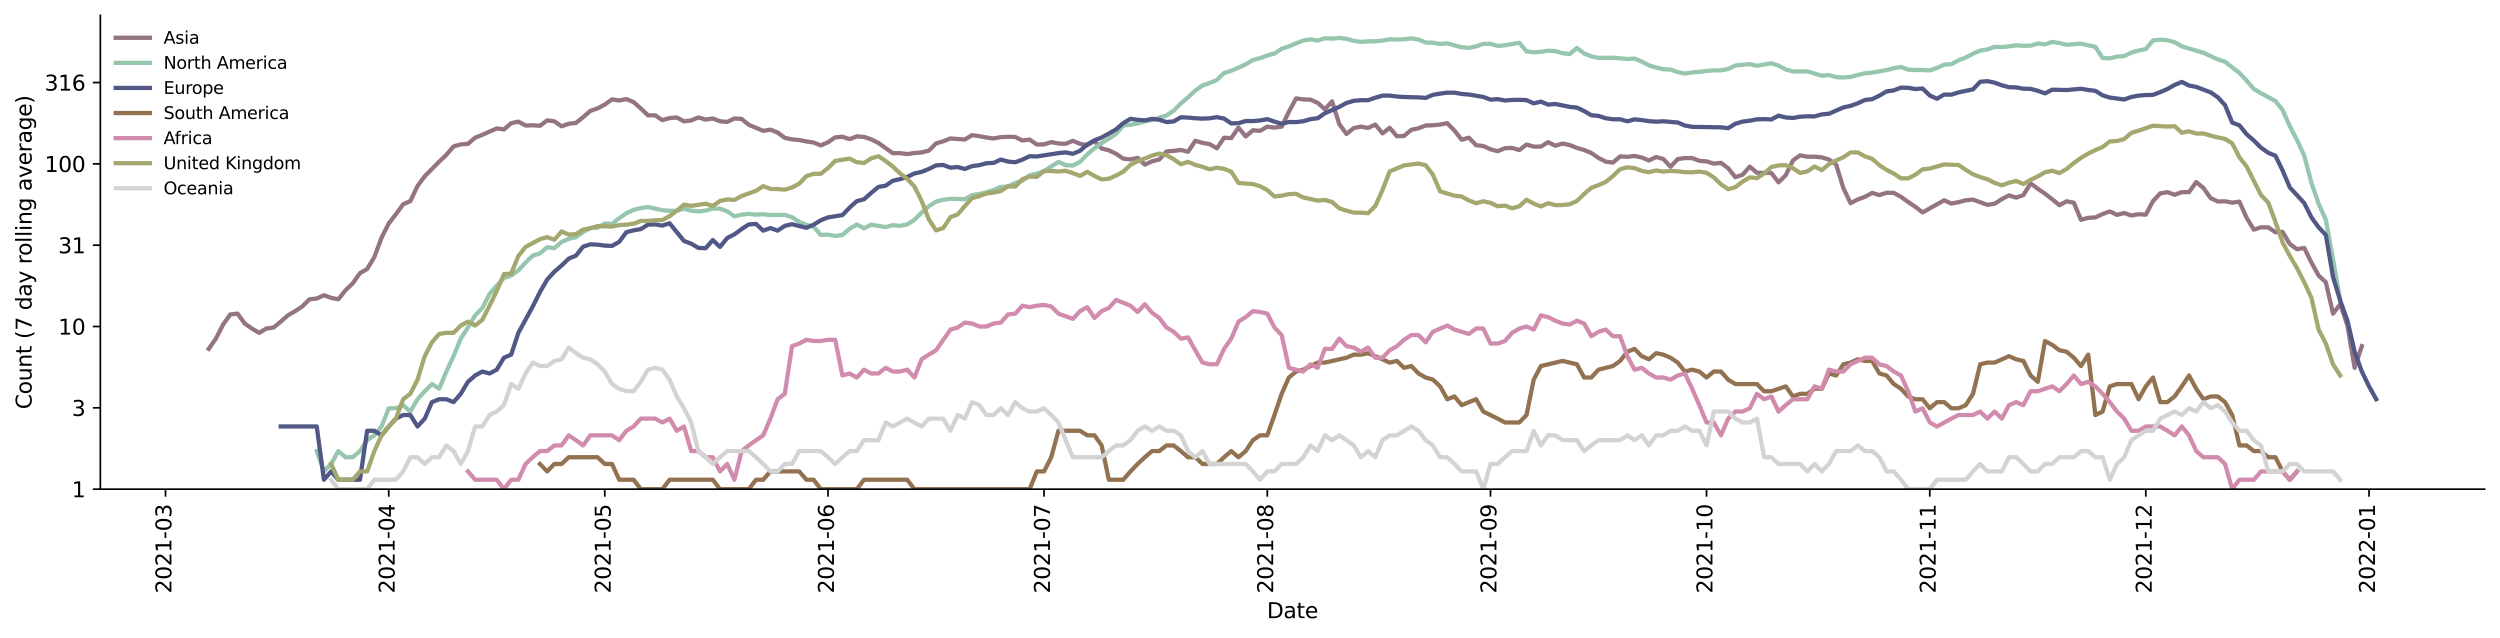 <?xml version="1.0" encoding="utf-8" standalone="no"?>
<!DOCTYPE svg PUBLIC "-//W3C//DTD SVG 1.1//EN"
  "http://www.w3.org/Graphics/SVG/1.1/DTD/svg11.dtd">
<svg height="298.621pt" version="1.1" viewBox="0 0 1170.166 298.621" width="1170.166pt" xmlns="http://www.w3.org/2000/svg" xmlns:xlink="http://www.w3.org/1999/xlink">
 <defs>
  <style type="text/css">*{stroke-linecap:butt;stroke-linejoin:round;}</style>
 </defs>
 <g id="figure_1">
  <g id="patch_1">
   <path d="M 0 298.621 
L 1170.166 298.621 
L 1170.166 0 
L 0 0 
z
" style="fill:#ffffff;"/>
  </g>
  <g id="axes_1">
   <g id="patch_2">
    <path d="M 46.966 228.96 
L 1162.966 228.96 
L 1162.966 7.2 
L 46.966 7.2 
z
" style="fill:#ffffff;"/>
   </g>
   <g id="matplotlib.axis_1">
    <g id="xtick_1">
     <g id="line2d_1">
      <defs>
       <path d="M 0 0 
L 0 3.5 
" id="m0949a48bff" style="stroke:#000000;stroke-width:0.8;"/>
      </defs>
      <g>
       <use style="stroke:#000000;stroke-width:0.8;" x="77.469" xlink:href="#m0949a48bff" y="228.96"/>
      </g>
     </g>
     <g id="text_1">
      <!-- 2021-03 -->
      <g transform="translate(80.229 277.743)rotate(-90)scale(0.1 -0.1)">
       <defs>
        <path d="M 1228 531 
L 3431 531 
L 3431 0 
L 469 0 
L 469 531 
Q 828 903 1448 1529 
Q 2069 2156 2228 2338 
Q 2531 2678 2651 2914 
Q 2772 3150 2772 3378 
Q 2772 3750 2511 3984 
Q 2250 4219 1831 4219 
Q 1534 4219 1204 4116 
Q 875 4013 500 3803 
L 500 4441 
Q 881 4594 1212 4672 
Q 1544 4750 1819 4750 
Q 2544 4750 2975 4387 
Q 3406 4025 3406 3419 
Q 3406 3131 3298 2873 
Q 3191 2616 2906 2266 
Q 2828 2175 2409 1742 
Q 1991 1309 1228 531 
z
" id="DejaVuSans-32" transform="scale(0.016)"/>
        <path d="M 2034 4250 
Q 1547 4250 1301 3770 
Q 1056 3291 1056 2328 
Q 1056 1369 1301 889 
Q 1547 409 2034 409 
Q 2525 409 2770 889 
Q 3016 1369 3016 2328 
Q 3016 3291 2770 3770 
Q 2525 4250 2034 4250 
z
M 2034 4750 
Q 2819 4750 3233 4129 
Q 3647 3509 3647 2328 
Q 3647 1150 3233 529 
Q 2819 -91 2034 -91 
Q 1250 -91 836 529 
Q 422 1150 422 2328 
Q 422 3509 836 4129 
Q 1250 4750 2034 4750 
z
" id="DejaVuSans-30" transform="scale(0.016)"/>
        <path d="M 794 531 
L 1825 531 
L 1825 4091 
L 703 3866 
L 703 4441 
L 1819 4666 
L 2450 4666 
L 2450 531 
L 3481 531 
L 3481 0 
L 794 0 
L 794 531 
z
" id="DejaVuSans-31" transform="scale(0.016)"/>
        <path d="M 313 2009 
L 1997 2009 
L 1997 1497 
L 313 1497 
L 313 2009 
z
" id="DejaVuSans-2d" transform="scale(0.016)"/>
        <path d="M 2597 2516 
Q 3050 2419 3304 2112 
Q 3559 1806 3559 1356 
Q 3559 666 3084 287 
Q 2609 -91 1734 -91 
Q 1441 -91 1130 -33 
Q 819 25 488 141 
L 488 750 
Q 750 597 1062 519 
Q 1375 441 1716 441 
Q 2309 441 2620 675 
Q 2931 909 2931 1356 
Q 2931 1769 2642 2001 
Q 2353 2234 1838 2234 
L 1294 2234 
L 1294 2753 
L 1863 2753 
Q 2328 2753 2575 2939 
Q 2822 3125 2822 3475 
Q 2822 3834 2567 4026 
Q 2313 4219 1838 4219 
Q 1578 4219 1281 4162 
Q 984 4106 628 3988 
L 628 4550 
Q 988 4650 1302 4700 
Q 1616 4750 1894 4750 
Q 2613 4750 3031 4423 
Q 3450 4097 3450 3541 
Q 3450 3153 3228 2886 
Q 3006 2619 2597 2516 
z
" id="DejaVuSans-33" transform="scale(0.016)"/>
       </defs>
       <use xlink:href="#DejaVuSans-32"/>
       <use x="63.623" xlink:href="#DejaVuSans-30"/>
       <use x="127.246" xlink:href="#DejaVuSans-32"/>
       <use x="190.869" xlink:href="#DejaVuSans-31"/>
       <use x="254.492" xlink:href="#DejaVuSans-2d"/>
       <use x="290.576" xlink:href="#DejaVuSans-30"/>
       <use x="354.199" xlink:href="#DejaVuSans-33"/>
      </g>
     </g>
    </g>
    <g id="xtick_2">
     <g id="line2d_2">
      <g>
       <use style="stroke:#000000;stroke-width:0.8;" x="181.957" xlink:href="#m0949a48bff" y="228.96"/>
      </g>
     </g>
     <g id="text_2">
      <!-- 2021-04 -->
      <g transform="translate(184.717 277.743)rotate(-90)scale(0.1 -0.1)">
       <defs>
        <path d="M 2419 4116 
L 825 1625 
L 2419 1625 
L 2419 4116 
z
M 2253 4666 
L 3047 4666 
L 3047 1625 
L 3713 1625 
L 3713 1100 
L 3047 1100 
L 3047 0 
L 2419 0 
L 2419 1100 
L 313 1100 
L 313 1709 
L 2253 4666 
z
" id="DejaVuSans-34" transform="scale(0.016)"/>
       </defs>
       <use xlink:href="#DejaVuSans-32"/>
       <use x="63.623" xlink:href="#DejaVuSans-30"/>
       <use x="127.246" xlink:href="#DejaVuSans-32"/>
       <use x="190.869" xlink:href="#DejaVuSans-31"/>
       <use x="254.492" xlink:href="#DejaVuSans-2d"/>
       <use x="290.576" xlink:href="#DejaVuSans-30"/>
       <use x="354.199" xlink:href="#DejaVuSans-34"/>
      </g>
     </g>
    </g>
    <g id="xtick_3">
     <g id="line2d_3">
      <g>
       <use style="stroke:#000000;stroke-width:0.8;" x="283.075" xlink:href="#m0949a48bff" y="228.96"/>
      </g>
     </g>
     <g id="text_3">
      <!-- 2021-05 -->
      <g transform="translate(285.834 277.743)rotate(-90)scale(0.1 -0.1)">
       <defs>
        <path d="M 691 4666 
L 3169 4666 
L 3169 4134 
L 1269 4134 
L 1269 2991 
Q 1406 3038 1543 3061 
Q 1681 3084 1819 3084 
Q 2600 3084 3056 2656 
Q 3513 2228 3513 1497 
Q 3513 744 3044 326 
Q 2575 -91 1722 -91 
Q 1428 -91 1123 -41 
Q 819 9 494 109 
L 494 744 
Q 775 591 1075 516 
Q 1375 441 1709 441 
Q 2250 441 2565 725 
Q 2881 1009 2881 1497 
Q 2881 1984 2565 2268 
Q 2250 2553 1709 2553 
Q 1456 2553 1204 2497 
Q 953 2441 691 2322 
L 691 4666 
z
" id="DejaVuSans-35" transform="scale(0.016)"/>
       </defs>
       <use xlink:href="#DejaVuSans-32"/>
       <use x="63.623" xlink:href="#DejaVuSans-30"/>
       <use x="127.246" xlink:href="#DejaVuSans-32"/>
       <use x="190.869" xlink:href="#DejaVuSans-31"/>
       <use x="254.492" xlink:href="#DejaVuSans-2d"/>
       <use x="290.576" xlink:href="#DejaVuSans-30"/>
       <use x="354.199" xlink:href="#DejaVuSans-35"/>
      </g>
     </g>
    </g>
    <g id="xtick_4">
     <g id="line2d_4">
      <g>
       <use style="stroke:#000000;stroke-width:0.8;" x="387.563" xlink:href="#m0949a48bff" y="228.96"/>
      </g>
     </g>
     <g id="text_4">
      <!-- 2021-06 -->
      <g transform="translate(390.322 277.743)rotate(-90)scale(0.1 -0.1)">
       <defs>
        <path d="M 2113 2584 
Q 1688 2584 1439 2293 
Q 1191 2003 1191 1497 
Q 1191 994 1439 701 
Q 1688 409 2113 409 
Q 2538 409 2786 701 
Q 3034 994 3034 1497 
Q 3034 2003 2786 2293 
Q 2538 2584 2113 2584 
z
M 3366 4563 
L 3366 3988 
Q 3128 4100 2886 4159 
Q 2644 4219 2406 4219 
Q 1781 4219 1451 3797 
Q 1122 3375 1075 2522 
Q 1259 2794 1537 2939 
Q 1816 3084 2150 3084 
Q 2853 3084 3261 2657 
Q 3669 2231 3669 1497 
Q 3669 778 3244 343 
Q 2819 -91 2113 -91 
Q 1303 -91 875 529 
Q 447 1150 447 2328 
Q 447 3434 972 4092 
Q 1497 4750 2381 4750 
Q 2619 4750 2861 4703 
Q 3103 4656 3366 4563 
z
" id="DejaVuSans-36" transform="scale(0.016)"/>
       </defs>
       <use xlink:href="#DejaVuSans-32"/>
       <use x="63.623" xlink:href="#DejaVuSans-30"/>
       <use x="127.246" xlink:href="#DejaVuSans-32"/>
       <use x="190.869" xlink:href="#DejaVuSans-31"/>
       <use x="254.492" xlink:href="#DejaVuSans-2d"/>
       <use x="290.576" xlink:href="#DejaVuSans-30"/>
       <use x="354.199" xlink:href="#DejaVuSans-36"/>
      </g>
     </g>
    </g>
    <g id="xtick_5">
     <g id="line2d_5">
      <g>
       <use style="stroke:#000000;stroke-width:0.8;" x="488.681" xlink:href="#m0949a48bff" y="228.96"/>
      </g>
     </g>
     <g id="text_5">
      <!-- 2021-07 -->
      <g transform="translate(491.44 277.743)rotate(-90)scale(0.1 -0.1)">
       <defs>
        <path d="M 525 4666 
L 3525 4666 
L 3525 4397 
L 1831 0 
L 1172 0 
L 2766 4134 
L 525 4134 
L 525 4666 
z
" id="DejaVuSans-37" transform="scale(0.016)"/>
       </defs>
       <use xlink:href="#DejaVuSans-32"/>
       <use x="63.623" xlink:href="#DejaVuSans-30"/>
       <use x="127.246" xlink:href="#DejaVuSans-32"/>
       <use x="190.869" xlink:href="#DejaVuSans-31"/>
       <use x="254.492" xlink:href="#DejaVuSans-2d"/>
       <use x="290.576" xlink:href="#DejaVuSans-30"/>
       <use x="354.199" xlink:href="#DejaVuSans-37"/>
      </g>
     </g>
    </g>
    <g id="xtick_6">
     <g id="line2d_6">
      <g>
       <use style="stroke:#000000;stroke-width:0.8;" x="593.169" xlink:href="#m0949a48bff" y="228.96"/>
      </g>
     </g>
     <g id="text_6">
      <!-- 2021-08 -->
      <g transform="translate(595.928 277.743)rotate(-90)scale(0.1 -0.1)">
       <defs>
        <path d="M 2034 2216 
Q 1584 2216 1326 1975 
Q 1069 1734 1069 1313 
Q 1069 891 1326 650 
Q 1584 409 2034 409 
Q 2484 409 2743 651 
Q 3003 894 3003 1313 
Q 3003 1734 2745 1975 
Q 2488 2216 2034 2216 
z
M 1403 2484 
Q 997 2584 770 2862 
Q 544 3141 544 3541 
Q 544 4100 942 4425 
Q 1341 4750 2034 4750 
Q 2731 4750 3128 4425 
Q 3525 4100 3525 3541 
Q 3525 3141 3298 2862 
Q 3072 2584 2669 2484 
Q 3125 2378 3379 2068 
Q 3634 1759 3634 1313 
Q 3634 634 3220 271 
Q 2806 -91 2034 -91 
Q 1263 -91 848 271 
Q 434 634 434 1313 
Q 434 1759 690 2068 
Q 947 2378 1403 2484 
z
M 1172 3481 
Q 1172 3119 1398 2916 
Q 1625 2713 2034 2713 
Q 2441 2713 2670 2916 
Q 2900 3119 2900 3481 
Q 2900 3844 2670 4047 
Q 2441 4250 2034 4250 
Q 1625 4250 1398 4047 
Q 1172 3844 1172 3481 
z
" id="DejaVuSans-38" transform="scale(0.016)"/>
       </defs>
       <use xlink:href="#DejaVuSans-32"/>
       <use x="63.623" xlink:href="#DejaVuSans-30"/>
       <use x="127.246" xlink:href="#DejaVuSans-32"/>
       <use x="190.869" xlink:href="#DejaVuSans-31"/>
       <use x="254.492" xlink:href="#DejaVuSans-2d"/>
       <use x="290.576" xlink:href="#DejaVuSans-30"/>
       <use x="354.199" xlink:href="#DejaVuSans-38"/>
      </g>
     </g>
    </g>
    <g id="xtick_7">
     <g id="line2d_7">
      <g>
       <use style="stroke:#000000;stroke-width:0.8;" x="697.657" xlink:href="#m0949a48bff" y="228.96"/>
      </g>
     </g>
     <g id="text_7">
      <!-- 2021-09 -->
      <g transform="translate(700.416 277.743)rotate(-90)scale(0.1 -0.1)">
       <defs>
        <path d="M 703 97 
L 703 672 
Q 941 559 1184 500 
Q 1428 441 1663 441 
Q 2288 441 2617 861 
Q 2947 1281 2994 2138 
Q 2813 1869 2534 1725 
Q 2256 1581 1919 1581 
Q 1219 1581 811 2004 
Q 403 2428 403 3163 
Q 403 3881 828 4315 
Q 1253 4750 1959 4750 
Q 2769 4750 3195 4129 
Q 3622 3509 3622 2328 
Q 3622 1225 3098 567 
Q 2575 -91 1691 -91 
Q 1453 -91 1209 -44 
Q 966 3 703 97 
z
M 1959 2075 
Q 2384 2075 2632 2365 
Q 2881 2656 2881 3163 
Q 2881 3666 2632 3958 
Q 2384 4250 1959 4250 
Q 1534 4250 1286 3958 
Q 1038 3666 1038 3163 
Q 1038 2656 1286 2365 
Q 1534 2075 1959 2075 
z
" id="DejaVuSans-39" transform="scale(0.016)"/>
       </defs>
       <use xlink:href="#DejaVuSans-32"/>
       <use x="63.623" xlink:href="#DejaVuSans-30"/>
       <use x="127.246" xlink:href="#DejaVuSans-32"/>
       <use x="190.869" xlink:href="#DejaVuSans-31"/>
       <use x="254.492" xlink:href="#DejaVuSans-2d"/>
       <use x="290.576" xlink:href="#DejaVuSans-30"/>
       <use x="354.199" xlink:href="#DejaVuSans-39"/>
      </g>
     </g>
    </g>
    <g id="xtick_8">
     <g id="line2d_8">
      <g>
       <use style="stroke:#000000;stroke-width:0.8;" x="798.774" xlink:href="#m0949a48bff" y="228.96"/>
      </g>
     </g>
     <g id="text_8">
      <!-- 2021-10 -->
      <g transform="translate(801.534 277.743)rotate(-90)scale(0.1 -0.1)">
       <use xlink:href="#DejaVuSans-32"/>
       <use x="63.623" xlink:href="#DejaVuSans-30"/>
       <use x="127.246" xlink:href="#DejaVuSans-32"/>
       <use x="190.869" xlink:href="#DejaVuSans-31"/>
       <use x="254.492" xlink:href="#DejaVuSans-2d"/>
       <use x="290.576" xlink:href="#DejaVuSans-31"/>
       <use x="354.199" xlink:href="#DejaVuSans-30"/>
      </g>
     </g>
    </g>
    <g id="xtick_9">
     <g id="line2d_9">
      <g>
       <use style="stroke:#000000;stroke-width:0.8;" x="903.262" xlink:href="#m0949a48bff" y="228.96"/>
      </g>
     </g>
     <g id="text_9">
      <!-- 2021-11 -->
      <g transform="translate(906.022 277.743)rotate(-90)scale(0.1 -0.1)">
       <use xlink:href="#DejaVuSans-32"/>
       <use x="63.623" xlink:href="#DejaVuSans-30"/>
       <use x="127.246" xlink:href="#DejaVuSans-32"/>
       <use x="190.869" xlink:href="#DejaVuSans-31"/>
       <use x="254.492" xlink:href="#DejaVuSans-2d"/>
       <use x="290.576" xlink:href="#DejaVuSans-31"/>
       <use x="354.199" xlink:href="#DejaVuSans-31"/>
      </g>
     </g>
    </g>
    <g id="xtick_10">
     <g id="line2d_10">
      <g>
       <use style="stroke:#000000;stroke-width:0.8;" x="1004.38" xlink:href="#m0949a48bff" y="228.96"/>
      </g>
     </g>
     <g id="text_10">
      <!-- 2021-12 -->
      <g transform="translate(1007.139 277.743)rotate(-90)scale(0.1 -0.1)">
       <use xlink:href="#DejaVuSans-32"/>
       <use x="63.623" xlink:href="#DejaVuSans-30"/>
       <use x="127.246" xlink:href="#DejaVuSans-32"/>
       <use x="190.869" xlink:href="#DejaVuSans-31"/>
       <use x="254.492" xlink:href="#DejaVuSans-2d"/>
       <use x="290.576" xlink:href="#DejaVuSans-31"/>
       <use x="354.199" xlink:href="#DejaVuSans-32"/>
      </g>
     </g>
    </g>
    <g id="xtick_11">
     <g id="line2d_11">
      <g>
       <use style="stroke:#000000;stroke-width:0.8;" x="1108.868" xlink:href="#m0949a48bff" y="228.96"/>
      </g>
     </g>
     <g id="text_11">
      <!-- 2022-01 -->
      <g transform="translate(1111.627 277.743)rotate(-90)scale(0.1 -0.1)">
       <use xlink:href="#DejaVuSans-32"/>
       <use x="63.623" xlink:href="#DejaVuSans-30"/>
       <use x="127.246" xlink:href="#DejaVuSans-32"/>
       <use x="190.869" xlink:href="#DejaVuSans-32"/>
       <use x="254.492" xlink:href="#DejaVuSans-2d"/>
       <use x="290.576" xlink:href="#DejaVuSans-30"/>
       <use x="354.199" xlink:href="#DejaVuSans-31"/>
      </g>
     </g>
    </g>
    <g id="text_12">
     <!-- Date -->
     <g transform="translate(593.015 289.341)scale(0.1 -0.1)">
      <defs>
       <path d="M 1259 4147 
L 1259 519 
L 2022 519 
Q 2988 519 3436 956 
Q 3884 1394 3884 2338 
Q 3884 3275 3436 3711 
Q 2988 4147 2022 4147 
L 1259 4147 
z
M 628 4666 
L 1925 4666 
Q 3281 4666 3915 4102 
Q 4550 3538 4550 2338 
Q 4550 1131 3912 565 
Q 3275 0 1925 0 
L 628 0 
L 628 4666 
z
" id="DejaVuSans-44" transform="scale(0.016)"/>
       <path d="M 2194 1759 
Q 1497 1759 1228 1600 
Q 959 1441 959 1056 
Q 959 750 1161 570 
Q 1363 391 1709 391 
Q 2188 391 2477 730 
Q 2766 1069 2766 1631 
L 2766 1759 
L 2194 1759 
z
M 3341 1997 
L 3341 0 
L 2766 0 
L 2766 531 
Q 2569 213 2275 61 
Q 1981 -91 1556 -91 
Q 1019 -91 701 211 
Q 384 513 384 1019 
Q 384 1609 779 1909 
Q 1175 2209 1959 2209 
L 2766 2209 
L 2766 2266 
Q 2766 2663 2505 2880 
Q 2244 3097 1772 3097 
Q 1472 3097 1187 3025 
Q 903 2953 641 2809 
L 641 3341 
Q 956 3463 1253 3523 
Q 1550 3584 1831 3584 
Q 2591 3584 2966 3190 
Q 3341 2797 3341 1997 
z
" id="DejaVuSans-61" transform="scale(0.016)"/>
       <path d="M 1172 4494 
L 1172 3500 
L 2356 3500 
L 2356 3053 
L 1172 3053 
L 1172 1153 
Q 1172 725 1289 603 
Q 1406 481 1766 481 
L 2356 481 
L 2356 0 
L 1766 0 
Q 1100 0 847 248 
Q 594 497 594 1153 
L 594 3053 
L 172 3053 
L 172 3500 
L 594 3500 
L 594 4494 
L 1172 4494 
z
" id="DejaVuSans-74" transform="scale(0.016)"/>
       <path d="M 3597 1894 
L 3597 1613 
L 953 1613 
Q 991 1019 1311 708 
Q 1631 397 2203 397 
Q 2534 397 2845 478 
Q 3156 559 3463 722 
L 3463 178 
Q 3153 47 2828 -22 
Q 2503 -91 2169 -91 
Q 1331 -91 842 396 
Q 353 884 353 1716 
Q 353 2575 817 3079 
Q 1281 3584 2069 3584 
Q 2775 3584 3186 3129 
Q 3597 2675 3597 1894 
z
M 3022 2063 
Q 3016 2534 2758 2815 
Q 2500 3097 2075 3097 
Q 1594 3097 1305 2825 
Q 1016 2553 972 2059 
L 3022 2063 
z
" id="DejaVuSans-65" transform="scale(0.016)"/>
      </defs>
      <use xlink:href="#DejaVuSans-44"/>
      <use x="77.002" xlink:href="#DejaVuSans-61"/>
      <use x="138.281" xlink:href="#DejaVuSans-74"/>
      <use x="177.49" xlink:href="#DejaVuSans-65"/>
     </g>
    </g>
   </g>
   <g id="matplotlib.axis_2">
    <g id="ytick_1">
     <g id="line2d_12">
      <defs>
       <path d="M 0 0 
L -3.5 0 
" id="mc32a5d3a7e" style="stroke:#000000;stroke-width:0.8;"/>
      </defs>
      <g>
       <use style="stroke:#000000;stroke-width:0.8;" x="46.966" xlink:href="#mc32a5d3a7e" y="228.96"/>
      </g>
     </g>
     <g id="text_13">
      <!-- 1 -->
      <g transform="translate(33.603 232.759)scale(0.1 -0.1)">
       <use xlink:href="#DejaVuSans-31"/>
      </g>
     </g>
    </g>
    <g id="ytick_2">
     <g id="line2d_13">
      <g>
       <use style="stroke:#000000;stroke-width:0.8;" x="46.966" xlink:href="#mc32a5d3a7e" y="190.894"/>
      </g>
     </g>
     <g id="text_14">
      <!-- 3 -->
      <g transform="translate(33.603 194.693)scale(0.1 -0.1)">
       <use xlink:href="#DejaVuSans-33"/>
      </g>
     </g>
    </g>
    <g id="ytick_3">
     <g id="line2d_14">
      <g>
       <use style="stroke:#000000;stroke-width:0.8;" x="46.966" xlink:href="#mc32a5d3a7e" y="152.827"/>
      </g>
     </g>
     <g id="text_15">
      <!-- 10 -->
      <g transform="translate(27.241 156.626)scale(0.1 -0.1)">
       <use xlink:href="#DejaVuSans-31"/>
       <use x="63.623" xlink:href="#DejaVuSans-30"/>
      </g>
     </g>
    </g>
    <g id="ytick_4">
     <g id="line2d_15">
      <g>
       <use style="stroke:#000000;stroke-width:0.8;" x="46.966" xlink:href="#mc32a5d3a7e" y="114.761"/>
      </g>
     </g>
     <g id="text_16">
      <!-- 31 -->
      <g transform="translate(27.241 118.56)scale(0.1 -0.1)">
       <use xlink:href="#DejaVuSans-33"/>
       <use x="63.623" xlink:href="#DejaVuSans-31"/>
      </g>
     </g>
    </g>
    <g id="ytick_5">
     <g id="line2d_16">
      <g>
       <use style="stroke:#000000;stroke-width:0.8;" x="46.966" xlink:href="#mc32a5d3a7e" y="76.694"/>
      </g>
     </g>
     <g id="text_17">
      <!-- 100 -->
      <g transform="translate(20.878 80.494)scale(0.1 -0.1)">
       <use xlink:href="#DejaVuSans-31"/>
       <use x="63.623" xlink:href="#DejaVuSans-30"/>
       <use x="127.246" xlink:href="#DejaVuSans-30"/>
      </g>
     </g>
    </g>
    <g id="ytick_6">
     <g id="line2d_17">
      <g>
       <use style="stroke:#000000;stroke-width:0.8;" x="46.966" xlink:href="#mc32a5d3a7e" y="38.628"/>
      </g>
     </g>
     <g id="text_18">
      <!-- 316 -->
      <g transform="translate(20.878 42.427)scale(0.1 -0.1)">
       <use xlink:href="#DejaVuSans-33"/>
       <use x="63.623" xlink:href="#DejaVuSans-31"/>
       <use x="127.246" xlink:href="#DejaVuSans-36"/>
      </g>
     </g>
    </g>
    <g id="text_19">
     <!-- Count (7 day rolling average) -->
     <g transform="translate(14.798 191.548)rotate(-90)scale(0.1 -0.1)">
      <defs>
       <path d="M 4122 4306 
L 4122 3641 
Q 3803 3938 3442 4084 
Q 3081 4231 2675 4231 
Q 1875 4231 1450 3742 
Q 1025 3253 1025 2328 
Q 1025 1406 1450 917 
Q 1875 428 2675 428 
Q 3081 428 3442 575 
Q 3803 722 4122 1019 
L 4122 359 
Q 3791 134 3420 21 
Q 3050 -91 2638 -91 
Q 1578 -91 968 557 
Q 359 1206 359 2328 
Q 359 3453 968 4101 
Q 1578 4750 2638 4750 
Q 3056 4750 3426 4639 
Q 3797 4528 4122 4306 
z
" id="DejaVuSans-43" transform="scale(0.016)"/>
       <path d="M 1959 3097 
Q 1497 3097 1228 2736 
Q 959 2375 959 1747 
Q 959 1119 1226 758 
Q 1494 397 1959 397 
Q 2419 397 2687 759 
Q 2956 1122 2956 1747 
Q 2956 2369 2687 2733 
Q 2419 3097 1959 3097 
z
M 1959 3584 
Q 2709 3584 3137 3096 
Q 3566 2609 3566 1747 
Q 3566 888 3137 398 
Q 2709 -91 1959 -91 
Q 1206 -91 779 398 
Q 353 888 353 1747 
Q 353 2609 779 3096 
Q 1206 3584 1959 3584 
z
" id="DejaVuSans-6f" transform="scale(0.016)"/>
       <path d="M 544 1381 
L 544 3500 
L 1119 3500 
L 1119 1403 
Q 1119 906 1312 657 
Q 1506 409 1894 409 
Q 2359 409 2629 706 
Q 2900 1003 2900 1516 
L 2900 3500 
L 3475 3500 
L 3475 0 
L 2900 0 
L 2900 538 
Q 2691 219 2414 64 
Q 2138 -91 1772 -91 
Q 1169 -91 856 284 
Q 544 659 544 1381 
z
M 1991 3584 
L 1991 3584 
z
" id="DejaVuSans-75" transform="scale(0.016)"/>
       <path d="M 3513 2113 
L 3513 0 
L 2938 0 
L 2938 2094 
Q 2938 2591 2744 2837 
Q 2550 3084 2163 3084 
Q 1697 3084 1428 2787 
Q 1159 2491 1159 1978 
L 1159 0 
L 581 0 
L 581 3500 
L 1159 3500 
L 1159 2956 
Q 1366 3272 1645 3428 
Q 1925 3584 2291 3584 
Q 2894 3584 3203 3211 
Q 3513 2838 3513 2113 
z
" id="DejaVuSans-6e" transform="scale(0.016)"/>
       <path id="DejaVuSans-20" transform="scale(0.016)"/>
       <path d="M 1984 4856 
Q 1566 4138 1362 3434 
Q 1159 2731 1159 2009 
Q 1159 1288 1364 580 
Q 1569 -128 1984 -844 
L 1484 -844 
Q 1016 -109 783 600 
Q 550 1309 550 2009 
Q 550 2706 781 3412 
Q 1013 4119 1484 4856 
L 1984 4856 
z
" id="DejaVuSans-28" transform="scale(0.016)"/>
       <path d="M 2906 2969 
L 2906 4863 
L 3481 4863 
L 3481 0 
L 2906 0 
L 2906 525 
Q 2725 213 2448 61 
Q 2172 -91 1784 -91 
Q 1150 -91 751 415 
Q 353 922 353 1747 
Q 353 2572 751 3078 
Q 1150 3584 1784 3584 
Q 2172 3584 2448 3432 
Q 2725 3281 2906 2969 
z
M 947 1747 
Q 947 1113 1208 752 
Q 1469 391 1925 391 
Q 2381 391 2643 752 
Q 2906 1113 2906 1747 
Q 2906 2381 2643 2742 
Q 2381 3103 1925 3103 
Q 1469 3103 1208 2742 
Q 947 2381 947 1747 
z
" id="DejaVuSans-64" transform="scale(0.016)"/>
       <path d="M 2059 -325 
Q 1816 -950 1584 -1140 
Q 1353 -1331 966 -1331 
L 506 -1331 
L 506 -850 
L 844 -850 
Q 1081 -850 1212 -737 
Q 1344 -625 1503 -206 
L 1606 56 
L 191 3500 
L 800 3500 
L 1894 763 
L 2988 3500 
L 3597 3500 
L 2059 -325 
z
" id="DejaVuSans-79" transform="scale(0.016)"/>
       <path d="M 2631 2963 
Q 2534 3019 2420 3045 
Q 2306 3072 2169 3072 
Q 1681 3072 1420 2755 
Q 1159 2438 1159 1844 
L 1159 0 
L 581 0 
L 581 3500 
L 1159 3500 
L 1159 2956 
Q 1341 3275 1631 3429 
Q 1922 3584 2338 3584 
Q 2397 3584 2469 3576 
Q 2541 3569 2628 3553 
L 2631 2963 
z
" id="DejaVuSans-72" transform="scale(0.016)"/>
       <path d="M 603 4863 
L 1178 4863 
L 1178 0 
L 603 0 
L 603 4863 
z
" id="DejaVuSans-6c" transform="scale(0.016)"/>
       <path d="M 603 3500 
L 1178 3500 
L 1178 0 
L 603 0 
L 603 3500 
z
M 603 4863 
L 1178 4863 
L 1178 4134 
L 603 4134 
L 603 4863 
z
" id="DejaVuSans-69" transform="scale(0.016)"/>
       <path d="M 2906 1791 
Q 2906 2416 2648 2759 
Q 2391 3103 1925 3103 
Q 1463 3103 1205 2759 
Q 947 2416 947 1791 
Q 947 1169 1205 825 
Q 1463 481 1925 481 
Q 2391 481 2648 825 
Q 2906 1169 2906 1791 
z
M 3481 434 
Q 3481 -459 3084 -895 
Q 2688 -1331 1869 -1331 
Q 1566 -1331 1297 -1286 
Q 1028 -1241 775 -1147 
L 775 -588 
Q 1028 -725 1275 -790 
Q 1522 -856 1778 -856 
Q 2344 -856 2625 -561 
Q 2906 -266 2906 331 
L 2906 616 
Q 2728 306 2450 153 
Q 2172 0 1784 0 
Q 1141 0 747 490 
Q 353 981 353 1791 
Q 353 2603 747 3093 
Q 1141 3584 1784 3584 
Q 2172 3584 2450 3431 
Q 2728 3278 2906 2969 
L 2906 3500 
L 3481 3500 
L 3481 434 
z
" id="DejaVuSans-67" transform="scale(0.016)"/>
       <path d="M 191 3500 
L 800 3500 
L 1894 563 
L 2988 3500 
L 3597 3500 
L 2284 0 
L 1503 0 
L 191 3500 
z
" id="DejaVuSans-76" transform="scale(0.016)"/>
       <path d="M 513 4856 
L 1013 4856 
Q 1481 4119 1714 3412 
Q 1947 2706 1947 2009 
Q 1947 1309 1714 600 
Q 1481 -109 1013 -844 
L 513 -844 
Q 928 -128 1133 580 
Q 1338 1288 1338 2009 
Q 1338 2731 1133 3434 
Q 928 4138 513 4856 
z
" id="DejaVuSans-29" transform="scale(0.016)"/>
      </defs>
      <use xlink:href="#DejaVuSans-43"/>
      <use x="69.824" xlink:href="#DejaVuSans-6f"/>
      <use x="131.006" xlink:href="#DejaVuSans-75"/>
      <use x="194.385" xlink:href="#DejaVuSans-6e"/>
      <use x="257.764" xlink:href="#DejaVuSans-74"/>
      <use x="296.973" xlink:href="#DejaVuSans-20"/>
      <use x="328.76" xlink:href="#DejaVuSans-28"/>
      <use x="367.773" xlink:href="#DejaVuSans-37"/>
      <use x="431.396" xlink:href="#DejaVuSans-20"/>
      <use x="463.184" xlink:href="#DejaVuSans-64"/>
      <use x="526.66" xlink:href="#DejaVuSans-61"/>
      <use x="587.939" xlink:href="#DejaVuSans-79"/>
      <use x="647.119" xlink:href="#DejaVuSans-20"/>
      <use x="678.906" xlink:href="#DejaVuSans-72"/>
      <use x="717.77" xlink:href="#DejaVuSans-6f"/>
      <use x="778.951" xlink:href="#DejaVuSans-6c"/>
      <use x="806.734" xlink:href="#DejaVuSans-6c"/>
      <use x="834.518" xlink:href="#DejaVuSans-69"/>
      <use x="862.301" xlink:href="#DejaVuSans-6e"/>
      <use x="925.68" xlink:href="#DejaVuSans-67"/>
      <use x="989.156" xlink:href="#DejaVuSans-20"/>
      <use x="1020.943" xlink:href="#DejaVuSans-61"/>
      <use x="1082.223" xlink:href="#DejaVuSans-76"/>
      <use x="1141.402" xlink:href="#DejaVuSans-65"/>
      <use x="1202.926" xlink:href="#DejaVuSans-72"/>
      <use x="1244.039" xlink:href="#DejaVuSans-61"/>
      <use x="1305.318" xlink:href="#DejaVuSans-67"/>
      <use x="1368.795" xlink:href="#DejaVuSans-65"/>
      <use x="1430.318" xlink:href="#DejaVuSans-29"/>
     </g>
    </g>
   </g>
   <g id="line2d_18">
    <path clip-path="url(#p828c0e9c8f)" d="M 97.693 163.298 
L 101.063 158.48 
L 104.434 151.896 
L 107.805 147.195 
L 111.175 146.799 
L 114.546 151.44 
L 117.916 153.786 
L 121.287 155.79 
L 124.658 153.786 
L 128.028 153.303 
L 131.399 150.546 
L 134.769 147.596 
L 138.14 145.639 
L 141.51 143.434 
L 144.881 140.057 
L 148.252 139.737 
L 151.622 138.185 
L 154.993 139.421 
L 158.363 140.057 
L 161.734 135.843 
L 165.105 132.615 
L 168.475 127.849 
L 171.846 125.91 
L 175.216 120.338 
L 178.587 111.271 
L 181.957 104.599 
L 185.328 100.281 
L 188.699 95.613 
L 192.069 94.14 
L 195.44 87.035 
L 198.81 82.515 
L 205.552 75.671 
L 208.922 72.487 
L 212.293 68.532 
L 215.663 67.586 
L 219.034 67.336 
L 222.404 64.442 
L 225.775 63.1 
L 232.516 60.108 
L 235.887 60.598 
L 239.257 57.682 
L 242.628 56.92 
L 245.999 58.763 
L 249.369 58.626 
L 252.74 58.873 
L 256.11 56.354 
L 259.481 56.765 
L 262.851 59.122 
L 266.222 57.922 
L 269.593 57.523 
L 272.963 54.808 
L 276.334 51.894 
L 279.704 50.732 
L 283.075 48.95 
L 286.446 46.512 
L 289.816 47.047 
L 293.187 46.36 
L 296.557 47.787 
L 299.928 50.754 
L 303.298 53.989 
L 306.669 53.989 
L 310.04 56.226 
L 313.41 55.274 
L 316.781 54.979 
L 320.151 56.791 
L 323.522 56.379 
L 326.893 54.954 
L 330.263 55.973 
L 333.634 55.447 
L 337.004 56.739 
L 340.375 57.077 
L 343.745 55.447 
L 347.116 55.672 
L 350.487 58.408 
L 357.228 61.243 
L 360.598 60.685 
L 363.969 62.022 
L 367.34 64.54 
L 370.71 65.234 
L 374.081 65.536 
L 377.451 66.217 
L 380.822 66.702 
L 384.192 68.056 
L 387.563 66.597 
L 390.934 64.279 
L 394.304 64.02 
L 397.675 65.134 
L 401.045 63.828 
L 404.416 64.085 
L 407.787 65.2 
L 411.157 66.912 
L 417.898 71.706 
L 421.269 71.665 
L 424.639 72.114 
L 428.01 71.625 
L 431.381 71.342 
L 434.751 70.509 
L 438.122 67.123 
L 441.492 66.148 
L 444.863 64.802 
L 451.604 65.3 
L 454.975 63.257 
L 458.345 63.732 
L 461.716 64.376 
L 465.086 64.802 
L 468.457 64.182 
L 471.828 64.02 
L 475.198 64.117 
L 478.569 65.772 
L 481.939 65.334 
L 485.31 67.622 
L 488.681 67.586 
L 492.051 66.528 
L 495.422 67.159 
L 498.792 67.301 
L 502.163 65.908 
L 505.533 67.301 
L 508.904 67.947 
L 512.275 66.011 
L 515.645 69.506 
L 519.016 70.353 
L 522.386 71.991 
L 525.757 74.237 
L 529.128 74.634 
L 532.498 73.888 
L 535.869 77.074 
L 539.239 75.489 
L 542.61 74.679 
L 545.98 70.903 
L 549.351 70.627 
L 552.722 70.197 
L 556.092 71.022 
L 559.463 65.908 
L 562.833 66.877 
L 566.204 67.443 
L 569.575 69.43 
L 572.945 64.474 
L 576.316 64.638 
L 579.686 59.738 
L 583.057 63.86 
L 586.427 60.977 
L 589.798 61.243 
L 593.169 59.289 
L 596.539 59.738 
L 599.91 59.261 
L 603.28 52.276 
L 606.651 46.078 
L 610.021 46.531 
L 613.392 46.626 
L 616.763 48.144 
L 620.133 51.122 
L 623.504 47.434 
L 626.874 58.083 
L 630.245 62.695 
L 633.616 59.965 
L 636.986 59.261 
L 640.357 59.88 
L 643.727 58.299 
L 647.098 62.449 
L 650.468 59.823 
L 653.839 63.764 
L 657.21 63.636 
L 660.58 60.773 
L 663.951 60.051 
L 667.321 58.735 
L 670.692 58.626 
L 674.063 58.299 
L 677.433 57.656 
L 680.804 61.154 
L 684.174 65.401 
L 687.545 64.442 
L 690.915 67.947 
L 694.286 68.348 
L 697.657 69.888 
L 701.027 70.784 
L 704.398 69.354 
L 707.768 69.241 
L 711.139 70.236 
L 714.51 67.658 
L 717.88 68.606 
L 721.251 68.606 
L 724.621 66.528 
L 727.992 68.202 
L 731.362 67.194 
L 734.733 67.875 
L 738.104 69.241 
L 741.474 70.197 
L 744.845 71.625 
L 748.215 73.932 
L 751.586 75.671 
L 754.957 76.086 
L 758.327 73.201 
L 761.698 73.414 
L 765.068 72.989 
L 768.439 73.715 
L 771.809 75.126 
L 775.18 73.5 
L 778.551 74.413 
L 781.921 78.044 
L 785.292 74.457 
L 788.662 73.975 
L 792.033 73.975 
L 795.404 75.262 
L 798.774 75.534 
L 802.145 76.6 
L 805.515 76.225 
L 808.886 78.74 
L 812.256 82.912 
L 815.627 81.791 
L 818.998 77.995 
L 822.368 80.867 
L 829.109 80.975 
L 832.48 85.336 
L 835.851 82.012 
L 839.221 75.081 
L 842.592 72.695 
L 845.962 73.372 
L 849.333 73.329 
L 852.703 73.672 
L 856.074 74.634 
L 859.445 77.027 
L 862.815 88.019 
L 866.186 95.115 
L 869.556 93.349 
L 872.927 92.121 
L 876.298 90.29 
L 879.668 91.303 
L 883.039 90.219 
L 886.409 90.29 
L 889.78 92.121 
L 893.15 94.543 
L 896.521 96.807 
L 899.892 99.424 
L 910.003 93.742 
L 913.374 95.28 
L 916.745 94.624 
L 920.115 93.742 
L 923.486 93.427 
L 930.227 95.866 
L 933.597 95.363 
L 936.968 93.193 
L 940.339 91.45 
L 943.709 92.5 
L 947.08 91.303 
L 950.45 85.831 
L 953.821 88.353 
L 957.192 90.648 
L 960.562 93.271 
L 963.933 96.035 
L 967.303 94.22 
L 970.674 94.869 
L 974.044 102.887 
L 977.415 101.961 
L 980.786 101.759 
L 984.156 100.184 
L 987.527 98.958 
L 990.897 100.571 
L 994.268 99.707 
L 997.639 100.864 
L 1001.009 100.281 
L 1004.38 100.474 
L 1007.75 94.14 
L 1011.121 90.505 
L 1014.491 89.936 
L 1017.862 91.157 
L 1021.233 89.936 
L 1024.603 89.936 
L 1027.974 85.214 
L 1031.344 87.952 
L 1034.715 92.73 
L 1038.086 94.301 
L 1041.456 94.22 
L 1044.827 94.869 
L 1048.197 94.381 
L 1051.568 101.961 
L 1054.938 107.466 
L 1058.309 106.405 
L 1061.68 106.405 
L 1065.05 108.687 
L 1068.421 108.563 
L 1071.791 114.221 
L 1075.162 116.66 
L 1078.533 116.034 
L 1081.903 122.911 
L 1085.274 128.977 
L 1088.644 132.106 
L 1092.015 146.799 
L 1095.385 142.384 
L 1098.756 152.358 
L 1102.127 172.167 
L 1105.497 162.026 
L 1105.497 162.026 
" style="fill:none;stroke:#947383;stroke-linecap:square;stroke-width:2;"/>
   </g>
   <g id="line2d_19">
    <path clip-path="url(#p828c0e9c8f)" d="M 148.252 211.139 
L 151.622 220.651 
L 154.993 217.167 
L 158.363 211.139 
L 161.734 214.016 
L 165.105 214.016 
L 168.475 211.139 
L 171.846 206.042 
L 175.216 203.761 
L 178.587 199.622 
L 181.957 191.097 
L 185.328 191.097 
L 188.699 189.628 
L 192.069 192.635 
L 195.44 186.871 
L 198.81 183.123 
L 202.181 179.758 
L 205.552 181.963 
L 208.922 173.908 
L 212.293 166.709 
L 215.663 158.48 
L 219.034 153.303 
L 222.404 147.596 
L 225.775 144.152 
L 229.146 137.584 
L 232.516 133.656 
L 235.887 130.146 
L 239.257 128.977 
L 242.628 126.544 
L 245.999 122.911 
L 249.369 119.638 
L 252.74 118.616 
L 256.11 115.725 
L 259.481 116.189 
L 262.851 113.208 
L 266.222 111.813 
L 269.593 111.003 
L 272.963 108.563 
L 276.334 106.638 
L 279.704 106.638 
L 283.075 104.599 
L 286.446 104.82 
L 289.816 102.165 
L 293.187 99.802 
L 296.557 98.225 
L 299.928 97.42 
L 303.298 96.894 
L 310.04 98.407 
L 313.41 98.681 
L 316.781 98.681 
L 320.151 97.686 
L 323.522 98.589 
L 326.893 98.958 
L 330.263 98.589 
L 333.634 97.597 
L 337.004 97.686 
L 340.375 98.865 
L 343.745 101.259 
L 347.116 100.474 
L 350.487 100.088 
L 353.857 100.474 
L 357.228 100.281 
L 360.598 100.668 
L 367.34 100.571 
L 370.71 101.658 
L 374.081 103.839 
L 377.451 105.265 
L 380.822 106.174 
L 384.192 109.954 
L 387.563 109.825 
L 390.934 110.474 
L 394.304 109.954 
L 397.675 107.109 
L 401.045 105.042 
L 404.416 106.873 
L 407.787 105.153 
L 414.528 106.29 
L 417.898 105.377 
L 421.269 105.717 
L 424.639 105.042 
L 428.01 102.887 
L 431.381 99.518 
L 434.751 96.547 
L 438.122 94.381 
L 441.492 93.506 
L 444.863 93.038 
L 451.604 93.271 
L 454.975 91.303 
L 458.345 90.793 
L 461.716 90.006 
L 465.086 88.895 
L 468.457 87.491 
L 471.828 87.295 
L 475.198 85.644 
L 478.569 84.608 
L 481.939 82.068 
L 485.31 81.299 
L 488.681 80.073 
L 495.422 75.763 
L 498.792 77.314 
L 502.163 77.507 
L 505.533 75.763 
L 508.904 72.238 
L 512.275 69.392 
L 515.645 66.912 
L 519.016 64.901 
L 522.386 62.664 
L 525.757 58.763 
L 529.128 58.381 
L 532.498 57.815 
L 535.869 56.817 
L 539.239 56.201 
L 542.61 55.077 
L 545.98 54.085 
L 549.351 51.805 
L 552.722 48.424 
L 556.092 45.559 
L 559.463 42.382 
L 562.833 40.01 
L 566.204 38.802 
L 569.575 37.448 
L 572.945 34.171 
L 576.316 33.118 
L 583.057 30.145 
L 586.427 28.074 
L 589.798 27.185 
L 593.169 25.971 
L 596.539 25.067 
L 599.91 22.825 
L 603.28 21.723 
L 606.651 20.268 
L 610.021 18.982 
L 613.392 18.418 
L 616.763 18.999 
L 620.133 17.927 
L 623.504 18.087 
L 626.874 17.76 
L 630.245 18.152 
L 633.616 19.123 
L 636.986 19.59 
L 640.357 19.372 
L 643.727 19.297 
L 647.098 19.015 
L 650.468 18.402 
L 653.839 18.491 
L 657.21 18.386 
L 660.58 17.951 
L 663.951 18.475 
L 667.321 19.919 
L 670.692 19.97 
L 674.063 20.578 
L 677.433 20.328 
L 684.174 22.12 
L 687.545 22.42 
L 690.915 21.687 
L 694.286 20.544 
L 697.657 20.509 
L 701.027 21.491 
L 704.398 21.216 
L 711.139 20.021 
L 714.51 24.071 
L 717.88 24.467 
L 721.251 24.254 
L 724.621 23.736 
L 727.992 23.908 
L 731.362 24.908 
L 734.733 25.285 
L 738.104 22.466 
L 741.474 25.037 
L 744.845 26.401 
L 748.215 27.121 
L 754.957 27.016 
L 761.698 27.61 
L 765.068 27.418 
L 768.439 28.82 
L 771.809 30.587 
L 775.18 31.598 
L 778.551 32.393 
L 781.921 32.554 
L 785.292 33.756 
L 788.662 34.447 
L 792.033 33.885 
L 795.404 33.628 
L 798.774 33.207 
L 802.145 32.954 
L 805.515 32.916 
L 808.886 32.318 
L 812.256 30.669 
L 818.998 30.018 
L 822.368 30.811 
L 829.109 29.618 
L 832.48 30.74 
L 835.851 32.554 
L 839.221 33.41 
L 842.592 33.487 
L 845.962 33.385 
L 852.703 35.462 
L 856.074 35.152 
L 859.445 36.107 
L 862.815 36.259 
L 866.186 36.024 
L 869.556 35.098 
L 872.927 34.302 
L 876.298 33.989 
L 883.039 32.816 
L 886.409 31.926 
L 889.78 31.37 
L 893.15 32.604 
L 896.521 32.753 
L 899.892 32.778 
L 903.262 32.967 
L 906.633 31.804 
L 910.003 30.261 
L 913.374 30.041 
L 916.745 28.204 
L 920.115 26.89 
L 923.486 25.136 
L 926.856 23.679 
L 930.227 23.141 
L 933.597 21.948 
L 936.968 22.02 
L 940.339 21.696 
L 943.709 21.199 
L 947.08 21.438 
L 950.45 21.393 
L 953.821 20.354 
L 957.192 20.752 
L 960.562 19.64 
L 963.933 20.14 
L 967.303 20.944 
L 974.044 20.432 
L 980.786 21.939 
L 984.156 27.164 
L 987.527 27.301 
L 990.897 26.494 
L 994.268 26.257 
L 997.639 24.594 
L 1001.009 23.65 
L 1004.38 23.011 
L 1007.75 18.9 
L 1011.121 18.589 
L 1014.491 18.818 
L 1017.862 19.758 
L 1021.233 21.696 
L 1031.344 24.692 
L 1038.086 27.825 
L 1041.456 28.876 
L 1044.827 31.562 
L 1048.197 34.106 
L 1051.568 37.723 
L 1054.938 41.654 
L 1058.309 43.627 
L 1065.05 47.318 
L 1068.421 51.517 
L 1071.791 59.122 
L 1075.162 65.569 
L 1078.533 72.863 
L 1081.903 85.582 
L 1085.274 95.363 
L 1088.644 102.887 
L 1092.015 121.416 
L 1095.385 140.705 
L 1095.385 140.705 
" style="fill:none;stroke:#96c6ad;stroke-linecap:square;stroke-width:2;"/>
   </g>
   <g id="line2d_20">
    <path clip-path="url(#p828c0e9c8f)" d="M 131.399 199.622 
L 148.252 199.622 
L 151.622 224.545 
L 154.993 220.651 
L 158.363 224.545 
L 168.475 224.545 
L 171.846 201.627 
L 175.216 201.627 
L 178.587 203.761 
L 181.957 199.622 
L 185.328 195.945 
L 188.699 194.249 
L 192.069 194.249 
L 195.44 199.622 
L 198.81 195.945 
L 202.181 188.22 
L 205.552 186.871 
L 208.922 186.871 
L 212.293 188.22 
L 215.663 184.326 
L 219.034 178.708 
L 222.404 175.745 
L 225.775 173.908 
L 229.146 174.814 
L 232.516 173.026 
L 235.887 167.436 
L 239.257 165.998 
L 242.628 155.79 
L 249.369 143.434 
L 252.74 136.702 
L 256.11 130.867 
L 259.481 127.19 
L 262.851 124.277 
L 266.222 121.053 
L 269.593 119.638 
L 272.963 115.418 
L 276.334 114.369 
L 279.704 114.517 
L 283.075 114.964 
L 286.446 115.115 
L 289.816 113.208 
L 293.187 108.687 
L 296.557 107.828 
L 299.928 107.228 
L 303.298 105.153 
L 306.669 105.042 
L 310.04 105.603 
L 313.41 104.49 
L 320.151 112.784 
L 323.522 114.075 
L 326.893 116.034 
L 330.263 116.189 
L 333.634 112.364 
L 337.004 115.571 
L 340.375 111.406 
L 343.745 109.696 
L 347.116 107.228 
L 350.487 105.042 
L 353.857 104.82 
L 357.228 107.949 
L 360.598 106.755 
L 363.969 107.949 
L 367.34 105.717 
L 370.71 104.931 
L 377.451 106.638 
L 380.822 105.153 
L 384.192 103.096 
L 387.563 101.759 
L 394.304 100.668 
L 397.675 97.156 
L 401.045 94.14 
L 404.416 93.271 
L 407.787 90.29 
L 411.157 87.491 
L 414.528 86.906 
L 417.898 84.608 
L 421.269 83.837 
L 424.639 82.798 
L 428.01 81.191 
L 431.381 80.441 
L 434.751 79.094 
L 438.122 77.411 
L 441.492 77.218 
L 444.863 78.49 
L 448.234 78.192 
L 451.604 79.094 
L 454.975 77.75 
L 458.345 77.314 
L 461.716 76.412 
L 465.086 76.225 
L 468.457 74.679 
L 471.828 75.625 
L 475.198 75.947 
L 478.569 74.723 
L 481.939 73.116 
L 485.31 73.244 
L 495.422 71.665 
L 498.792 71.342 
L 502.163 71.991 
L 505.533 70.587 
L 508.904 67.622 
L 512.275 65.704 
L 515.645 64.344 
L 519.016 62.51 
L 522.386 60.54 
L 525.757 57.629 
L 529.128 55.622 
L 532.498 56.074 
L 535.869 56.328 
L 539.239 55.622 
L 542.61 56.049 
L 545.98 57.129 
L 549.351 56.843 
L 552.722 54.881 
L 556.092 55.052 
L 559.463 55.348 
L 562.833 55.522 
L 566.204 55.373 
L 569.575 54.832 
L 572.945 55.522 
L 576.316 57.762 
L 579.686 57.656 
L 583.057 56.662 
L 586.427 56.662 
L 589.798 56.379 
L 593.169 55.772 
L 596.539 56.92 
L 599.91 57.949 
L 603.28 57.103 
L 606.651 57.155 
L 610.021 56.739 
L 613.392 55.772 
L 616.763 55.348 
L 620.133 53.006 
L 626.874 50.029 
L 630.245 48.204 
L 633.616 47.182 
L 636.986 46.912 
L 640.357 46.912 
L 643.727 45.725 
L 647.098 44.758 
L 650.468 44.74 
L 653.839 45.192 
L 657.21 45.412 
L 663.951 45.577 
L 667.321 45.836 
L 670.692 44.382 
L 674.063 43.818 
L 677.433 43.367 
L 680.804 43.367 
L 684.174 43.976 
L 687.545 44.241 
L 694.286 45.375 
L 697.657 46.645 
L 701.027 46.398 
L 704.398 47.028 
L 707.768 46.778 
L 711.139 46.721 
L 714.51 46.874 
L 717.88 48.384 
L 721.251 47.571 
L 724.621 48.971 
L 727.992 48.666 
L 734.733 50.029 
L 738.104 50.368 
L 741.474 51.983 
L 744.845 53.942 
L 748.215 54.252 
L 751.586 55.348 
L 754.957 55.822 
L 758.327 55.822 
L 761.698 56.765 
L 765.068 55.872 
L 768.439 56.201 
L 771.809 56.713 
L 775.18 56.946 
L 778.551 56.765 
L 785.292 57.339 
L 788.662 58.763 
L 792.033 59.373 
L 802.145 59.541 
L 805.515 59.597 
L 808.886 59.994 
L 812.256 57.922 
L 815.627 56.92 
L 818.998 56.507 
L 822.368 55.847 
L 825.739 55.772 
L 829.109 55.923 
L 832.48 54.132 
L 835.851 54.979 
L 839.221 55.224 
L 842.592 54.613 
L 845.962 54.444 
L 849.333 54.492 
L 852.703 53.541 
L 856.074 53.237 
L 862.815 50.283 
L 866.186 49.548 
L 869.556 48.344 
L 872.927 46.797 
L 876.298 46.417 
L 879.668 44.776 
L 883.039 42.786 
L 886.409 42.299 
L 889.78 41.022 
L 893.15 41.102 
L 896.521 41.67 
L 899.892 41.426 
L 903.262 44.686 
L 906.633 46.228 
L 910.003 44.258 
L 913.374 44.311 
L 916.745 43.247 
L 923.486 41.818 
L 926.856 38.28 
L 930.227 37.971 
L 933.597 38.682 
L 936.968 39.916 
L 940.339 40.798 
L 943.709 40.91 
L 947.08 41.523 
L 950.45 41.605 
L 953.821 42.483 
L 957.192 43.714 
L 960.562 41.983 
L 967.303 42.149 
L 974.044 41.54 
L 977.415 42.099 
L 980.786 42.533 
L 984.156 44.614 
L 987.527 45.669 
L 994.268 46.569 
L 997.639 45.375 
L 1001.009 44.758 
L 1004.38 44.489 
L 1007.75 44.4 
L 1011.121 43.127 
L 1014.491 41.67 
L 1017.862 39.761 
L 1021.233 38.339 
L 1024.603 40.041 
L 1027.974 40.67 
L 1034.715 43.23 
L 1038.086 45.54 
L 1041.456 49.176 
L 1044.827 57.391 
L 1048.197 58.653 
L 1051.568 62.85 
L 1054.938 65.772 
L 1058.309 69.128 
L 1061.68 71.503 
L 1065.05 72.905 
L 1068.421 79.813 
L 1071.791 87.753 
L 1078.533 95.033 
L 1081.903 101.759 
L 1085.274 106.405 
L 1088.644 109.954 
L 1092.015 129.674 
L 1095.385 140.705 
L 1098.756 150.108 
L 1102.127 164.62 
L 1105.497 173.908 
L 1108.868 180.842 
L 1112.238 186.871 
L 1112.238 186.871 
" style="fill:none;stroke:#525886;stroke-linecap:square;stroke-width:2;"/>
   </g>
   <g id="line2d_21">
    <path clip-path="url(#p828c0e9c8f)" d="M 252.74 217.167 
L 256.11 220.651 
L 259.481 217.167 
L 262.851 217.167 
L 266.222 214.016 
L 279.704 214.016 
L 283.075 217.167 
L 286.446 217.167 
L 289.816 224.545 
L 296.557 224.545 
L 299.928 228.96 
L 310.04 228.96 
L 313.41 224.545 
L 333.634 224.545 
L 337.004 228.96 
L 350.487 228.96 
L 353.857 224.545 
L 357.228 224.545 
L 360.598 220.651 
L 374.081 220.651 
L 377.451 224.545 
L 380.822 224.545 
L 384.192 228.96 
L 401.045 228.96 
L 404.416 224.545 
L 424.639 224.545 
L 428.01 228.96 
L 481.939 228.96 
L 485.31 220.651 
L 488.681 220.651 
L 492.051 214.016 
L 495.422 201.627 
L 505.533 201.627 
L 508.904 203.761 
L 512.275 203.761 
L 515.645 208.492 
L 519.016 224.545 
L 525.757 224.545 
L 529.128 220.651 
L 532.498 217.167 
L 535.869 214.016 
L 539.239 211.139 
L 542.61 211.139 
L 545.98 208.492 
L 549.351 208.492 
L 552.722 211.139 
L 556.092 214.016 
L 559.463 214.016 
L 562.833 217.167 
L 569.575 217.167 
L 572.945 214.016 
L 576.316 211.139 
L 579.686 214.016 
L 583.057 211.139 
L 586.427 206.042 
L 589.798 203.761 
L 593.169 203.761 
L 596.539 194.249 
L 599.91 184.326 
L 603.28 176.704 
L 606.651 173.908 
L 610.021 173.026 
L 616.763 169.717 
L 620.133 169.717 
L 630.245 167.436 
L 633.616 165.998 
L 636.986 165.998 
L 640.357 165.302 
L 647.098 168.179 
L 650.468 169.717 
L 653.839 168.939 
L 657.21 172.167 
L 660.58 171.33 
L 663.951 174.814 
L 667.321 176.704 
L 670.692 177.691 
L 674.063 180.842 
L 677.433 186.871 
L 680.804 185.574 
L 684.174 189.628 
L 690.915 186.871 
L 694.286 192.635 
L 701.027 195.945 
L 704.398 197.732 
L 711.139 197.732 
L 714.51 194.249 
L 717.88 177.691 
L 721.251 171.33 
L 731.362 168.939 
L 738.104 170.514 
L 741.474 176.704 
L 744.845 176.704 
L 748.215 173.026 
L 754.957 171.33 
L 758.327 168.939 
L 761.698 164.62 
L 765.068 163.298 
L 768.439 166.709 
L 771.809 168.179 
L 775.18 165.302 
L 778.551 165.998 
L 781.921 167.436 
L 785.292 169.717 
L 788.662 173.908 
L 792.033 173.026 
L 795.404 173.908 
L 798.774 176.704 
L 802.145 173.908 
L 805.515 173.908 
L 808.886 177.691 
L 812.256 179.758 
L 822.368 179.758 
L 825.739 183.123 
L 829.109 183.123 
L 835.851 180.842 
L 839.221 185.574 
L 842.592 184.326 
L 845.962 184.326 
L 849.333 181.963 
L 852.703 181.963 
L 856.074 174.814 
L 859.445 175.745 
L 862.815 170.514 
L 866.186 169.717 
L 869.556 168.179 
L 872.927 168.939 
L 876.298 168.939 
L 879.668 174.814 
L 883.039 175.745 
L 886.409 179.758 
L 889.78 181.963 
L 893.15 185.574 
L 896.521 186.871 
L 899.892 186.871 
L 903.262 191.097 
L 906.633 188.22 
L 910.003 188.22 
L 913.374 191.097 
L 916.745 191.097 
L 920.115 189.628 
L 923.486 184.326 
L 926.856 170.514 
L 930.227 169.717 
L 933.597 169.717 
L 940.339 166.709 
L 943.709 168.179 
L 947.08 168.939 
L 950.45 175.745 
L 953.821 178.708 
L 957.192 159.62 
L 960.562 161.408 
L 963.933 163.952 
L 967.303 164.62 
L 970.674 167.436 
L 974.044 171.33 
L 977.415 165.998 
L 980.786 194.249 
L 984.156 192.635 
L 987.527 180.842 
L 990.897 179.758 
L 997.639 179.758 
L 1001.009 186.871 
L 1004.38 180.842 
L 1007.75 176.704 
L 1011.121 188.22 
L 1014.491 188.22 
L 1017.862 185.574 
L 1021.233 180.842 
L 1024.603 175.745 
L 1027.974 181.963 
L 1031.344 186.871 
L 1034.715 185.574 
L 1038.086 185.574 
L 1041.456 188.22 
L 1044.827 194.249 
L 1048.197 208.492 
L 1051.568 208.492 
L 1054.938 211.139 
L 1058.309 211.139 
L 1061.68 214.016 
L 1065.05 214.016 
L 1068.421 220.651 
L 1071.791 224.545 
L 1075.162 220.651 
L 1075.162 220.651 
" style="fill:none;stroke:#937252;stroke-linecap:square;stroke-width:2;"/>
   </g>
   <g id="line2d_22">
    <path clip-path="url(#p828c0e9c8f)" d="M 219.034 220.651 
L 222.404 224.545 
L 232.516 224.545 
L 235.887 228.96 
L 239.257 224.545 
L 242.628 224.545 
L 245.999 217.167 
L 249.369 214.016 
L 252.74 211.139 
L 256.11 211.139 
L 259.481 208.492 
L 262.851 208.492 
L 266.222 203.761 
L 269.593 206.042 
L 272.963 208.492 
L 276.334 203.761 
L 286.446 203.761 
L 289.816 206.042 
L 293.187 201.627 
L 296.557 199.622 
L 299.928 195.945 
L 306.669 195.945 
L 310.04 197.732 
L 313.41 195.945 
L 316.781 201.627 
L 320.151 199.622 
L 323.522 211.139 
L 326.893 211.139 
L 330.263 214.016 
L 333.634 214.016 
L 337.004 220.651 
L 340.375 217.167 
L 343.745 224.545 
L 347.116 211.139 
L 350.487 208.492 
L 353.857 206.042 
L 357.228 203.761 
L 360.598 195.945 
L 363.969 186.871 
L 367.34 184.326 
L 370.71 162.026 
L 374.081 160.801 
L 377.451 159.045 
L 380.822 159.62 
L 384.192 159.62 
L 387.563 159.045 
L 390.934 159.045 
L 394.304 175.745 
L 397.675 174.814 
L 401.045 176.704 
L 404.416 173.026 
L 407.787 174.814 
L 411.157 174.814 
L 414.528 172.167 
L 417.898 173.908 
L 421.269 173.908 
L 424.639 173.026 
L 428.01 176.704 
L 431.381 168.179 
L 434.751 165.998 
L 438.122 163.952 
L 444.863 154.275 
L 448.234 153.303 
L 451.604 150.99 
L 454.975 151.44 
L 458.345 152.827 
L 461.716 152.827 
L 465.086 151.44 
L 468.457 150.99 
L 471.828 147.195 
L 475.198 146.799 
L 478.569 143.08 
L 481.939 143.791 
L 485.31 143.08 
L 488.681 142.73 
L 492.051 143.434 
L 495.422 146.799 
L 502.163 149.249 
L 505.533 145.639 
L 508.904 143.791 
L 512.275 148.828 
L 515.645 145.639 
L 519.016 144.152 
L 522.386 140.379 
L 529.128 143.08 
L 532.498 146.021 
L 535.869 142.384 
L 539.239 146.408 
L 542.61 148.828 
L 545.98 153.303 
L 549.351 155.278 
L 552.722 158.48 
L 556.092 157.924 
L 559.463 163.952 
L 562.833 169.717 
L 566.204 170.514 
L 569.575 170.514 
L 572.945 163.298 
L 576.316 158.48 
L 579.686 150.546 
L 583.057 148.412 
L 586.427 145.639 
L 589.798 146.021 
L 593.169 146.799 
L 596.539 153.303 
L 599.91 156.84 
L 603.28 172.167 
L 610.021 173.908 
L 613.392 170.514 
L 616.763 172.167 
L 620.133 163.298 
L 623.504 163.298 
L 626.874 158.48 
L 630.245 162.026 
L 633.616 162.656 
L 636.986 164.62 
L 640.357 162.656 
L 643.727 167.436 
L 647.098 167.436 
L 650.468 163.952 
L 653.839 162.026 
L 657.21 159.045 
L 660.58 156.84 
L 663.951 156.84 
L 667.321 160.205 
L 670.692 155.278 
L 677.433 152.358 
L 680.804 154.275 
L 687.545 156.311 
L 690.915 153.786 
L 694.286 153.786 
L 697.657 160.801 
L 701.027 160.801 
L 704.398 159.62 
L 707.768 155.79 
L 711.139 153.786 
L 714.51 152.827 
L 717.88 154.275 
L 721.251 147.596 
L 724.621 148.412 
L 727.992 150.108 
L 731.362 151.44 
L 734.733 151.896 
L 738.104 150.108 
L 741.474 151.44 
L 744.845 157.378 
L 748.215 155.278 
L 751.586 154.275 
L 754.957 157.378 
L 758.327 157.378 
L 761.698 166.709 
L 765.068 173.026 
L 768.439 172.167 
L 771.809 174.814 
L 775.18 176.704 
L 778.551 176.704 
L 781.921 177.691 
L 785.292 175.745 
L 788.662 174.814 
L 792.033 181.963 
L 795.404 189.628 
L 798.774 197.732 
L 802.145 197.732 
L 805.515 203.761 
L 808.886 195.945 
L 812.256 192.635 
L 815.627 192.635 
L 818.998 191.097 
L 822.368 184.326 
L 825.739 186.871 
L 829.109 185.574 
L 832.48 192.635 
L 835.851 189.628 
L 839.221 186.871 
L 845.962 186.871 
L 849.333 180.842 
L 852.703 181.963 
L 856.074 173.026 
L 859.445 173.908 
L 862.815 173.908 
L 866.186 170.514 
L 872.927 167.436 
L 876.298 167.436 
L 879.668 170.514 
L 883.039 171.33 
L 886.409 173.908 
L 889.78 175.745 
L 893.15 183.123 
L 896.521 192.635 
L 899.892 191.097 
L 903.262 197.732 
L 906.633 199.622 
L 913.374 195.945 
L 916.745 194.249 
L 923.486 194.249 
L 926.856 192.635 
L 930.227 195.945 
L 933.597 192.635 
L 936.968 195.945 
L 940.339 189.628 
L 943.709 188.22 
L 947.08 189.628 
L 950.45 183.123 
L 953.821 183.123 
L 960.562 180.842 
L 963.933 183.123 
L 967.303 179.758 
L 970.674 175.745 
L 974.044 179.758 
L 977.415 178.708 
L 980.786 180.842 
L 984.156 184.326 
L 987.527 188.22 
L 990.897 192.635 
L 994.268 195.945 
L 997.639 201.627 
L 1001.009 201.627 
L 1004.38 199.622 
L 1011.121 199.622 
L 1014.491 201.627 
L 1017.862 203.761 
L 1021.233 199.622 
L 1024.603 203.761 
L 1027.974 211.139 
L 1031.344 214.016 
L 1038.086 214.016 
L 1041.456 217.167 
L 1044.827 228.96 
L 1048.197 224.545 
L 1054.938 224.545 
L 1058.309 220.651 
L 1068.421 220.651 
L 1071.791 224.545 
L 1075.162 220.651 
L 1075.162 220.651 
" style="fill:none;stroke:#d18cad;stroke-linecap:square;stroke-width:2;"/>
   </g>
   <g id="line2d_23">
    <path clip-path="url(#p828c0e9c8f)" d="M 154.993 217.167 
L 158.363 224.545 
L 165.105 224.545 
L 168.475 220.651 
L 171.846 220.651 
L 175.216 211.139 
L 178.587 203.761 
L 181.957 199.622 
L 185.328 195.945 
L 188.699 186.871 
L 192.069 184.326 
L 195.44 177.691 
L 198.81 166.709 
L 202.181 160.205 
L 205.552 156.311 
L 208.922 155.79 
L 212.293 155.79 
L 215.663 152.358 
L 219.034 150.546 
L 222.404 152.358 
L 225.775 149.676 
L 229.146 143.08 
L 232.516 136.127 
L 235.887 128.296 
L 239.257 128.072 
L 242.628 119.812 
L 245.999 115.571 
L 252.74 111.95 
L 256.11 111.003 
L 259.481 112.226 
L 262.851 108.316 
L 266.222 109.825 
L 269.593 109.568 
L 272.963 107.466 
L 276.334 106.873 
L 279.704 105.83 
L 286.446 106.059 
L 289.816 105.377 
L 293.187 105.153 
L 296.557 104.709 
L 299.928 103.413 
L 303.298 103.413 
L 306.669 103.096 
L 310.04 102.991 
L 313.41 101.16 
L 316.781 98.589 
L 320.151 95.781 
L 323.522 96.376 
L 330.263 95.363 
L 333.634 96.376 
L 337.004 94.06 
L 340.375 93.349 
L 343.745 93.584 
L 347.116 91.747 
L 353.857 89.307 
L 357.228 87.1 
L 360.598 88.42 
L 363.969 88.488 
L 367.34 88.759 
L 370.71 87.753 
L 374.081 85.955 
L 377.451 82.459 
L 380.822 81.353 
L 384.192 81.353 
L 387.563 78.69 
L 390.934 75.307 
L 397.675 74.237 
L 401.045 75.947 
L 404.416 76.272 
L 407.787 74.15 
L 411.157 73.116 
L 414.528 75.352 
L 417.898 77.946 
L 421.269 81.136 
L 424.639 83.72 
L 428.01 87.295 
L 431.381 94.06 
L 434.751 102.679 
L 438.122 107.828 
L 441.492 106.755 
L 444.863 101.658 
L 448.234 100.377 
L 451.604 96.461 
L 454.975 92.73 
L 458.345 91.822 
L 461.716 90.576 
L 465.086 90.148 
L 468.457 89.446 
L 471.828 87.165 
L 475.198 87.36 
L 478.569 83.837 
L 481.939 82.628 
L 485.31 82.798 
L 488.681 80.073 
L 492.051 80.021 
L 495.422 80.283 
L 498.792 79.969 
L 502.163 81.029 
L 505.533 82.347 
L 508.904 80.441 
L 512.275 82.347 
L 515.645 83.955 
L 519.016 83.662 
L 522.386 82.179 
L 525.757 80.336 
L 529.128 77.17 
L 532.498 75.443 
L 535.869 74.194 
L 539.239 72.821 
L 542.61 71.869 
L 545.98 72.653 
L 549.351 74.501 
L 552.722 76.884 
L 556.092 75.763 
L 559.463 77.17 
L 562.833 78.093 
L 566.204 79.247 
L 569.575 78.49 
L 572.945 79.043 
L 576.316 80.389 
L 579.686 85.644 
L 586.427 86.143 
L 589.798 87.165 
L 593.169 88.963 
L 596.539 91.971 
L 599.91 91.598 
L 603.28 90.865 
L 606.651 90.721 
L 610.021 92.424 
L 616.763 93.901 
L 620.133 93.584 
L 623.504 94.543 
L 626.874 97.508 
L 630.245 98.589 
L 633.616 99.518 
L 636.986 99.518 
L 640.357 99.802 
L 643.727 96.461 
L 647.098 88.963 
L 650.468 80.231 
L 657.21 77.411 
L 663.951 76.553 
L 667.321 77.362 
L 670.692 81.736 
L 674.063 89.585 
L 680.804 91.598 
L 684.174 91.971 
L 687.545 93.821 
L 690.915 95.115 
L 694.286 94.22 
L 697.657 94.95 
L 701.027 96.547 
L 704.398 96.205 
L 707.768 97.508 
L 711.139 96.547 
L 714.51 93.506 
L 717.88 95.28 
L 721.251 96.634 
L 724.621 95.115 
L 727.992 96.035 
L 731.362 95.95 
L 734.733 95.613 
L 738.104 94.06 
L 741.474 90.793 
L 744.845 87.886 
L 748.215 86.65 
L 751.586 85.153 
L 754.957 82.403 
L 758.327 79.196 
L 761.698 78.341 
L 765.068 78.69 
L 768.439 79.969 
L 771.809 80.601 
L 775.18 79.761 
L 778.551 80.336 
L 781.921 79.969 
L 785.292 80.178 
L 788.662 80.601 
L 792.033 80.654 
L 795.404 80.336 
L 798.774 80.867 
L 802.145 83.026 
L 805.515 86.269 
L 808.886 88.555 
L 812.256 87.622 
L 815.627 85.031 
L 818.998 83.026 
L 822.368 83.371 
L 825.739 81.191 
L 829.109 78.192 
L 832.48 77.411 
L 835.851 77.314 
L 839.221 78.74 
L 842.592 80.975 
L 845.962 80.231 
L 849.333 77.897 
L 852.703 79.657 
L 856.074 76.836 
L 859.445 75.126 
L 862.815 73.629 
L 866.186 71.342 
L 869.556 71.342 
L 872.927 73.201 
L 876.298 74.325 
L 879.668 77.314 
L 883.039 79.503 
L 886.409 81.245 
L 889.78 83.487 
L 893.15 83.487 
L 896.521 81.791 
L 899.892 79.247 
L 903.262 78.891 
L 910.003 76.979 
L 916.745 77.218 
L 920.115 79.503 
L 923.486 81.572 
L 926.856 82.855 
L 930.227 83.896 
L 933.597 85.582 
L 936.968 86.778 
L 940.339 85.521 
L 943.709 84.728 
L 947.08 86.143 
L 950.45 84.191 
L 953.821 82.572 
L 957.192 80.654 
L 960.562 79.917 
L 963.933 81.029 
L 967.303 79.094 
L 970.674 76.319 
L 974.044 73.888 
L 977.415 71.909 
L 980.786 70.236 
L 984.156 68.829 
L 987.527 66.182 
L 990.897 66.011 
L 994.268 65.1 
L 997.639 62.173 
L 1001.009 61.154 
L 1007.75 58.845 
L 1014.491 59.233 
L 1017.862 59.066 
L 1021.233 62.113 
L 1024.603 61.451 
L 1027.974 62.51 
L 1031.344 62.479 
L 1034.715 63.478 
L 1038.086 64.344 
L 1041.456 65.034 
L 1044.827 67.088 
L 1048.197 73.629 
L 1051.568 77.946 
L 1058.309 91.303 
L 1061.68 94.787 
L 1065.05 103.839 
L 1068.421 113.495 
L 1071.791 119.812 
L 1075.162 125.494 
L 1078.533 132.106 
L 1081.903 139.421 
L 1085.274 154.275 
L 1088.644 160.801 
L 1092.015 170.514 
L 1095.385 175.745 
L 1095.385 175.745 
" style="fill:none;stroke:#a4a86f;stroke-linecap:square;stroke-width:2;"/>
   </g>
   <g id="line2d_24">
    <path clip-path="url(#p828c0e9c8f)" d="M 154.993 224.545 
L 158.363 228.96 
L 171.846 228.96 
L 175.216 224.545 
L 185.328 224.545 
L 188.699 220.651 
L 192.069 214.016 
L 195.44 214.016 
L 198.81 217.167 
L 202.181 214.016 
L 205.552 214.016 
L 208.922 208.492 
L 212.293 211.139 
L 215.663 217.167 
L 219.034 211.139 
L 222.404 199.622 
L 225.775 199.622 
L 229.146 194.249 
L 232.516 192.635 
L 235.887 189.628 
L 239.257 179.758 
L 242.628 181.963 
L 245.999 174.814 
L 249.369 169.717 
L 252.74 171.33 
L 256.11 171.33 
L 259.481 168.939 
L 262.851 168.179 
L 266.222 162.656 
L 269.593 165.302 
L 272.963 167.436 
L 276.334 168.179 
L 279.704 170.514 
L 283.075 173.908 
L 286.446 179.758 
L 289.816 181.963 
L 293.187 183.123 
L 296.557 183.123 
L 299.928 178.708 
L 303.298 173.026 
L 306.669 172.167 
L 310.04 173.026 
L 313.41 177.691 
L 316.781 185.574 
L 320.151 191.097 
L 323.522 197.732 
L 326.893 211.139 
L 330.263 214.016 
L 333.634 217.167 
L 337.004 214.016 
L 340.375 211.139 
L 350.487 211.139 
L 353.857 214.016 
L 357.228 217.167 
L 360.598 220.651 
L 363.969 220.651 
L 367.34 217.167 
L 370.71 217.167 
L 374.081 211.139 
L 384.192 211.139 
L 387.563 214.016 
L 390.934 217.167 
L 394.304 214.016 
L 397.675 211.139 
L 401.045 211.139 
L 404.416 206.042 
L 411.157 206.042 
L 414.528 197.732 
L 417.898 199.622 
L 424.639 195.945 
L 431.381 199.622 
L 434.751 195.945 
L 441.492 195.945 
L 444.863 201.627 
L 448.234 194.249 
L 451.604 195.945 
L 454.975 188.22 
L 458.345 189.628 
L 461.716 194.249 
L 465.086 194.249 
L 468.457 191.097 
L 471.828 194.249 
L 475.198 188.22 
L 478.569 191.097 
L 481.939 192.635 
L 485.31 192.635 
L 488.681 191.097 
L 492.051 194.249 
L 495.422 197.732 
L 498.792 206.042 
L 502.163 214.016 
L 515.645 214.016 
L 519.016 211.139 
L 522.386 208.492 
L 525.757 208.492 
L 529.128 206.042 
L 532.498 201.627 
L 535.869 199.622 
L 539.239 201.627 
L 542.61 199.622 
L 545.98 201.627 
L 549.351 201.627 
L 552.722 203.761 
L 556.092 211.139 
L 559.463 214.016 
L 562.833 211.139 
L 566.204 217.167 
L 583.057 217.167 
L 586.427 220.651 
L 589.798 224.545 
L 593.169 220.651 
L 596.539 220.651 
L 599.91 217.167 
L 606.651 217.167 
L 610.021 214.016 
L 613.392 208.492 
L 616.763 211.139 
L 620.133 203.761 
L 623.504 206.042 
L 626.874 203.761 
L 630.245 206.042 
L 633.616 208.492 
L 636.986 214.016 
L 640.357 211.139 
L 643.727 214.016 
L 647.098 206.042 
L 650.468 203.761 
L 653.839 203.761 
L 660.58 199.622 
L 663.951 201.627 
L 667.321 206.042 
L 670.692 208.492 
L 674.063 214.016 
L 677.433 214.016 
L 680.804 217.167 
L 684.174 220.651 
L 690.915 220.651 
L 694.286 228.96 
L 697.657 217.167 
L 701.027 217.167 
L 704.398 214.016 
L 707.768 211.139 
L 714.51 211.139 
L 717.88 201.627 
L 721.251 208.492 
L 724.621 203.761 
L 727.992 203.761 
L 731.362 206.042 
L 738.104 206.042 
L 741.474 211.139 
L 744.845 208.492 
L 748.215 206.042 
L 758.327 206.042 
L 761.698 203.761 
L 765.068 206.042 
L 768.439 203.761 
L 771.809 208.492 
L 775.18 203.761 
L 778.551 203.761 
L 781.921 201.627 
L 785.292 201.627 
L 788.662 199.622 
L 792.033 201.627 
L 795.404 201.627 
L 798.774 208.492 
L 802.145 192.635 
L 808.886 192.635 
L 812.256 195.945 
L 815.627 197.732 
L 818.998 197.732 
L 822.368 195.945 
L 825.739 214.016 
L 829.109 214.016 
L 832.48 217.167 
L 842.592 217.167 
L 845.962 220.651 
L 849.333 217.167 
L 852.703 220.651 
L 856.074 217.167 
L 859.445 211.139 
L 866.186 211.139 
L 869.556 208.492 
L 872.927 211.139 
L 876.298 211.139 
L 879.668 214.016 
L 883.039 220.651 
L 886.409 220.651 
L 889.78 224.545 
L 893.15 228.96 
L 903.262 228.96 
L 906.633 224.545 
L 920.115 224.545 
L 923.486 220.651 
L 926.856 217.167 
L 930.227 220.651 
L 936.968 220.651 
L 940.339 214.016 
L 943.709 214.016 
L 947.08 217.167 
L 950.45 220.651 
L 953.821 220.651 
L 957.192 217.167 
L 960.562 217.167 
L 963.933 214.016 
L 970.674 214.016 
L 974.044 211.139 
L 977.415 211.139 
L 980.786 214.016 
L 984.156 214.016 
L 987.527 224.545 
L 990.897 217.167 
L 994.268 214.016 
L 997.639 206.042 
L 1001.009 203.761 
L 1004.38 201.627 
L 1007.75 201.627 
L 1011.121 195.945 
L 1017.862 192.635 
L 1021.233 194.249 
L 1024.603 191.097 
L 1027.974 192.635 
L 1031.344 188.22 
L 1034.715 191.097 
L 1038.086 189.628 
L 1041.456 192.635 
L 1044.827 197.732 
L 1048.197 201.627 
L 1051.568 201.627 
L 1054.938 206.042 
L 1058.309 208.492 
L 1061.68 220.651 
L 1068.421 220.651 
L 1071.791 217.167 
L 1075.162 217.167 
L 1078.533 220.651 
L 1092.015 220.651 
L 1095.385 224.545 
L 1095.385 224.545 
" style="fill:none;stroke:#d3d3d3;stroke-linecap:square;stroke-width:2;"/>
   </g>
   <g id="patch_3">
    <path d="M 46.966 228.96 
L 46.966 7.2 
" style="fill:none;stroke:#000000;stroke-linecap:square;stroke-linejoin:miter;stroke-width:0.8;"/>
   </g>
   <g id="patch_4">
    <path d="M 46.966 228.96 
L 1162.966 228.96 
" style="fill:none;stroke:#000000;stroke-linecap:square;stroke-linejoin:miter;stroke-width:0.8;"/>
   </g>
   <g id="legend_1">
    <g id="line2d_25">
     <path d="M 54.166 17.679 
L 70.166 17.679 
" style="fill:none;stroke:#947383;stroke-linecap:square;stroke-width:2;"/>
    </g>
    <g id="line2d_26"/>
    <g id="text_20">
     <!-- Asia -->
     <g transform="translate(76.566 20.479)scale(0.08 -0.08)">
      <defs>
       <path d="M 2188 4044 
L 1331 1722 
L 3047 1722 
L 2188 4044 
z
M 1831 4666 
L 2547 4666 
L 4325 0 
L 3669 0 
L 3244 1197 
L 1141 1197 
L 716 0 
L 50 0 
L 1831 4666 
z
" id="DejaVuSans-41" transform="scale(0.016)"/>
       <path d="M 2834 3397 
L 2834 2853 
Q 2591 2978 2328 3040 
Q 2066 3103 1784 3103 
Q 1356 3103 1142 2972 
Q 928 2841 928 2578 
Q 928 2378 1081 2264 
Q 1234 2150 1697 2047 
L 1894 2003 
Q 2506 1872 2764 1633 
Q 3022 1394 3022 966 
Q 3022 478 2636 193 
Q 2250 -91 1575 -91 
Q 1294 -91 989 -36 
Q 684 19 347 128 
L 347 722 
Q 666 556 975 473 
Q 1284 391 1588 391 
Q 1994 391 2212 530 
Q 2431 669 2431 922 
Q 2431 1156 2273 1281 
Q 2116 1406 1581 1522 
L 1381 1569 
Q 847 1681 609 1914 
Q 372 2147 372 2553 
Q 372 3047 722 3315 
Q 1072 3584 1716 3584 
Q 2034 3584 2315 3537 
Q 2597 3491 2834 3397 
z
" id="DejaVuSans-73" transform="scale(0.016)"/>
      </defs>
      <use xlink:href="#DejaVuSans-41"/>
      <use x="68.408" xlink:href="#DejaVuSans-73"/>
      <use x="120.508" xlink:href="#DejaVuSans-69"/>
      <use x="148.291" xlink:href="#DejaVuSans-61"/>
     </g>
    </g>
    <g id="line2d_27">
     <path d="M 54.166 29.421 
L 70.166 29.421 
" style="fill:none;stroke:#96c6ad;stroke-linecap:square;stroke-width:2;"/>
    </g>
    <g id="line2d_28"/>
    <g id="text_21">
     <!-- North America -->
     <g transform="translate(76.566 32.221)scale(0.08 -0.08)">
      <defs>
       <path d="M 628 4666 
L 1478 4666 
L 3547 763 
L 3547 4666 
L 4159 4666 
L 4159 0 
L 3309 0 
L 1241 3903 
L 1241 0 
L 628 0 
L 628 4666 
z
" id="DejaVuSans-4e" transform="scale(0.016)"/>
       <path d="M 3513 2113 
L 3513 0 
L 2938 0 
L 2938 2094 
Q 2938 2591 2744 2837 
Q 2550 3084 2163 3084 
Q 1697 3084 1428 2787 
Q 1159 2491 1159 1978 
L 1159 0 
L 581 0 
L 581 4863 
L 1159 4863 
L 1159 2956 
Q 1366 3272 1645 3428 
Q 1925 3584 2291 3584 
Q 2894 3584 3203 3211 
Q 3513 2838 3513 2113 
z
" id="DejaVuSans-68" transform="scale(0.016)"/>
       <path d="M 3328 2828 
Q 3544 3216 3844 3400 
Q 4144 3584 4550 3584 
Q 5097 3584 5394 3201 
Q 5691 2819 5691 2113 
L 5691 0 
L 5113 0 
L 5113 2094 
Q 5113 2597 4934 2840 
Q 4756 3084 4391 3084 
Q 3944 3084 3684 2787 
Q 3425 2491 3425 1978 
L 3425 0 
L 2847 0 
L 2847 2094 
Q 2847 2600 2669 2842 
Q 2491 3084 2119 3084 
Q 1678 3084 1418 2786 
Q 1159 2488 1159 1978 
L 1159 0 
L 581 0 
L 581 3500 
L 1159 3500 
L 1159 2956 
Q 1356 3278 1631 3431 
Q 1906 3584 2284 3584 
Q 2666 3584 2933 3390 
Q 3200 3197 3328 2828 
z
" id="DejaVuSans-6d" transform="scale(0.016)"/>
       <path d="M 3122 3366 
L 3122 2828 
Q 2878 2963 2633 3030 
Q 2388 3097 2138 3097 
Q 1578 3097 1268 2742 
Q 959 2388 959 1747 
Q 959 1106 1268 751 
Q 1578 397 2138 397 
Q 2388 397 2633 464 
Q 2878 531 3122 666 
L 3122 134 
Q 2881 22 2623 -34 
Q 2366 -91 2075 -91 
Q 1284 -91 818 406 
Q 353 903 353 1747 
Q 353 2603 823 3093 
Q 1294 3584 2113 3584 
Q 2378 3584 2631 3529 
Q 2884 3475 3122 3366 
z
" id="DejaVuSans-63" transform="scale(0.016)"/>
      </defs>
      <use xlink:href="#DejaVuSans-4e"/>
      <use x="74.805" xlink:href="#DejaVuSans-6f"/>
      <use x="135.986" xlink:href="#DejaVuSans-72"/>
      <use x="177.1" xlink:href="#DejaVuSans-74"/>
      <use x="216.309" xlink:href="#DejaVuSans-68"/>
      <use x="279.688" xlink:href="#DejaVuSans-20"/>
      <use x="311.475" xlink:href="#DejaVuSans-41"/>
      <use x="379.883" xlink:href="#DejaVuSans-6d"/>
      <use x="477.295" xlink:href="#DejaVuSans-65"/>
      <use x="538.818" xlink:href="#DejaVuSans-72"/>
      <use x="579.932" xlink:href="#DejaVuSans-69"/>
      <use x="607.715" xlink:href="#DejaVuSans-63"/>
      <use x="662.695" xlink:href="#DejaVuSans-61"/>
     </g>
    </g>
    <g id="line2d_29">
     <path d="M 54.166 41.164 
L 70.166 41.164 
" style="fill:none;stroke:#525886;stroke-linecap:square;stroke-width:2;"/>
    </g>
    <g id="line2d_30"/>
    <g id="text_22">
     <!-- Europe -->
     <g transform="translate(76.566 43.964)scale(0.08 -0.08)">
      <defs>
       <path d="M 628 4666 
L 3578 4666 
L 3578 4134 
L 1259 4134 
L 1259 2753 
L 3481 2753 
L 3481 2222 
L 1259 2222 
L 1259 531 
L 3634 531 
L 3634 0 
L 628 0 
L 628 4666 
z
" id="DejaVuSans-45" transform="scale(0.016)"/>
       <path d="M 1159 525 
L 1159 -1331 
L 581 -1331 
L 581 3500 
L 1159 3500 
L 1159 2969 
Q 1341 3281 1617 3432 
Q 1894 3584 2278 3584 
Q 2916 3584 3314 3078 
Q 3713 2572 3713 1747 
Q 3713 922 3314 415 
Q 2916 -91 2278 -91 
Q 1894 -91 1617 61 
Q 1341 213 1159 525 
z
M 3116 1747 
Q 3116 2381 2855 2742 
Q 2594 3103 2138 3103 
Q 1681 3103 1420 2742 
Q 1159 2381 1159 1747 
Q 1159 1113 1420 752 
Q 1681 391 2138 391 
Q 2594 391 2855 752 
Q 3116 1113 3116 1747 
z
" id="DejaVuSans-70" transform="scale(0.016)"/>
      </defs>
      <use xlink:href="#DejaVuSans-45"/>
      <use x="63.184" xlink:href="#DejaVuSans-75"/>
      <use x="126.562" xlink:href="#DejaVuSans-72"/>
      <use x="165.426" xlink:href="#DejaVuSans-6f"/>
      <use x="226.607" xlink:href="#DejaVuSans-70"/>
      <use x="290.084" xlink:href="#DejaVuSans-65"/>
     </g>
    </g>
    <g id="line2d_31">
     <path d="M 54.166 52.906 
L 70.166 52.906 
" style="fill:none;stroke:#937252;stroke-linecap:square;stroke-width:2;"/>
    </g>
    <g id="line2d_32"/>
    <g id="text_23">
     <!-- South America -->
     <g transform="translate(76.566 55.706)scale(0.08 -0.08)">
      <defs>
       <path d="M 3425 4513 
L 3425 3897 
Q 3066 4069 2747 4153 
Q 2428 4238 2131 4238 
Q 1616 4238 1336 4038 
Q 1056 3838 1056 3469 
Q 1056 3159 1242 3001 
Q 1428 2844 1947 2747 
L 2328 2669 
Q 3034 2534 3370 2195 
Q 3706 1856 3706 1288 
Q 3706 609 3251 259 
Q 2797 -91 1919 -91 
Q 1588 -91 1214 -16 
Q 841 59 441 206 
L 441 856 
Q 825 641 1194 531 
Q 1563 422 1919 422 
Q 2459 422 2753 634 
Q 3047 847 3047 1241 
Q 3047 1584 2836 1778 
Q 2625 1972 2144 2069 
L 1759 2144 
Q 1053 2284 737 2584 
Q 422 2884 422 3419 
Q 422 4038 858 4394 
Q 1294 4750 2059 4750 
Q 2388 4750 2728 4690 
Q 3069 4631 3425 4513 
z
" id="DejaVuSans-53" transform="scale(0.016)"/>
      </defs>
      <use xlink:href="#DejaVuSans-53"/>
      <use x="63.477" xlink:href="#DejaVuSans-6f"/>
      <use x="124.658" xlink:href="#DejaVuSans-75"/>
      <use x="188.037" xlink:href="#DejaVuSans-74"/>
      <use x="227.246" xlink:href="#DejaVuSans-68"/>
      <use x="290.625" xlink:href="#DejaVuSans-20"/>
      <use x="322.412" xlink:href="#DejaVuSans-41"/>
      <use x="390.82" xlink:href="#DejaVuSans-6d"/>
      <use x="488.232" xlink:href="#DejaVuSans-65"/>
      <use x="549.756" xlink:href="#DejaVuSans-72"/>
      <use x="590.869" xlink:href="#DejaVuSans-69"/>
      <use x="618.652" xlink:href="#DejaVuSans-63"/>
      <use x="673.633" xlink:href="#DejaVuSans-61"/>
     </g>
    </g>
    <g id="line2d_33">
     <path d="M 54.166 64.649 
L 70.166 64.649 
" style="fill:none;stroke:#d18cad;stroke-linecap:square;stroke-width:2;"/>
    </g>
    <g id="line2d_34"/>
    <g id="text_24">
     <!-- Africa -->
     <g transform="translate(76.566 67.449)scale(0.08 -0.08)">
      <defs>
       <path d="M 2375 4863 
L 2375 4384 
L 1825 4384 
Q 1516 4384 1395 4259 
Q 1275 4134 1275 3809 
L 1275 3500 
L 2222 3500 
L 2222 3053 
L 1275 3053 
L 1275 0 
L 697 0 
L 697 3053 
L 147 3053 
L 147 3500 
L 697 3500 
L 697 3744 
Q 697 4328 969 4595 
Q 1241 4863 1831 4863 
L 2375 4863 
z
" id="DejaVuSans-66" transform="scale(0.016)"/>
      </defs>
      <use xlink:href="#DejaVuSans-41"/>
      <use x="64.783" xlink:href="#DejaVuSans-66"/>
      <use x="99.988" xlink:href="#DejaVuSans-72"/>
      <use x="141.102" xlink:href="#DejaVuSans-69"/>
      <use x="168.885" xlink:href="#DejaVuSans-63"/>
      <use x="223.865" xlink:href="#DejaVuSans-61"/>
     </g>
    </g>
    <g id="line2d_35">
     <path d="M 54.166 76.391 
L 70.166 76.391 
" style="fill:none;stroke:#a4a86f;stroke-linecap:square;stroke-width:2;"/>
    </g>
    <g id="line2d_36"/>
    <g id="text_25">
     <!-- United Kingdom -->
     <g transform="translate(76.566 79.191)scale(0.08 -0.08)">
      <defs>
       <path d="M 556 4666 
L 1191 4666 
L 1191 1831 
Q 1191 1081 1462 751 
Q 1734 422 2344 422 
Q 2950 422 3222 751 
Q 3494 1081 3494 1831 
L 3494 4666 
L 4128 4666 
L 4128 1753 
Q 4128 841 3676 375 
Q 3225 -91 2344 -91 
Q 1459 -91 1007 375 
Q 556 841 556 1753 
L 556 4666 
z
" id="DejaVuSans-55" transform="scale(0.016)"/>
       <path d="M 628 4666 
L 1259 4666 
L 1259 2694 
L 3353 4666 
L 4166 4666 
L 1850 2491 
L 4331 0 
L 3500 0 
L 1259 2247 
L 1259 0 
L 628 0 
L 628 4666 
z
" id="DejaVuSans-4b" transform="scale(0.016)"/>
      </defs>
      <use xlink:href="#DejaVuSans-55"/>
      <use x="73.193" xlink:href="#DejaVuSans-6e"/>
      <use x="136.572" xlink:href="#DejaVuSans-69"/>
      <use x="164.355" xlink:href="#DejaVuSans-74"/>
      <use x="203.564" xlink:href="#DejaVuSans-65"/>
      <use x="265.088" xlink:href="#DejaVuSans-64"/>
      <use x="328.564" xlink:href="#DejaVuSans-20"/>
      <use x="360.352" xlink:href="#DejaVuSans-4b"/>
      <use x="425.928" xlink:href="#DejaVuSans-69"/>
      <use x="453.711" xlink:href="#DejaVuSans-6e"/>
      <use x="517.09" xlink:href="#DejaVuSans-67"/>
      <use x="580.566" xlink:href="#DejaVuSans-64"/>
      <use x="644.043" xlink:href="#DejaVuSans-6f"/>
      <use x="705.225" xlink:href="#DejaVuSans-6d"/>
     </g>
    </g>
    <g id="line2d_37">
     <path d="M 54.166 88.134 
L 70.166 88.134 
" style="fill:none;stroke:#d3d3d3;stroke-linecap:square;stroke-width:2;"/>
    </g>
    <g id="line2d_38"/>
    <g id="text_26">
     <!-- Oceania -->
     <g transform="translate(76.566 90.934)scale(0.08 -0.08)">
      <defs>
       <path d="M 2522 4238 
Q 1834 4238 1429 3725 
Q 1025 3213 1025 2328 
Q 1025 1447 1429 934 
Q 1834 422 2522 422 
Q 3209 422 3611 934 
Q 4013 1447 4013 2328 
Q 4013 3213 3611 3725 
Q 3209 4238 2522 4238 
z
M 2522 4750 
Q 3503 4750 4090 4092 
Q 4678 3434 4678 2328 
Q 4678 1225 4090 567 
Q 3503 -91 2522 -91 
Q 1538 -91 948 565 
Q 359 1222 359 2328 
Q 359 3434 948 4092 
Q 1538 4750 2522 4750 
z
" id="DejaVuSans-4f" transform="scale(0.016)"/>
      </defs>
      <use xlink:href="#DejaVuSans-4f"/>
      <use x="78.711" xlink:href="#DejaVuSans-63"/>
      <use x="133.691" xlink:href="#DejaVuSans-65"/>
      <use x="195.215" xlink:href="#DejaVuSans-61"/>
      <use x="256.494" xlink:href="#DejaVuSans-6e"/>
      <use x="319.873" xlink:href="#DejaVuSans-69"/>
      <use x="347.656" xlink:href="#DejaVuSans-61"/>
     </g>
    </g>
   </g>
  </g>
 </g>
 <defs>
  <clipPath id="p828c0e9c8f">
   <rect height="221.76" width="1116" x="46.966" y="7.2"/>
  </clipPath>
 </defs>
</svg>

